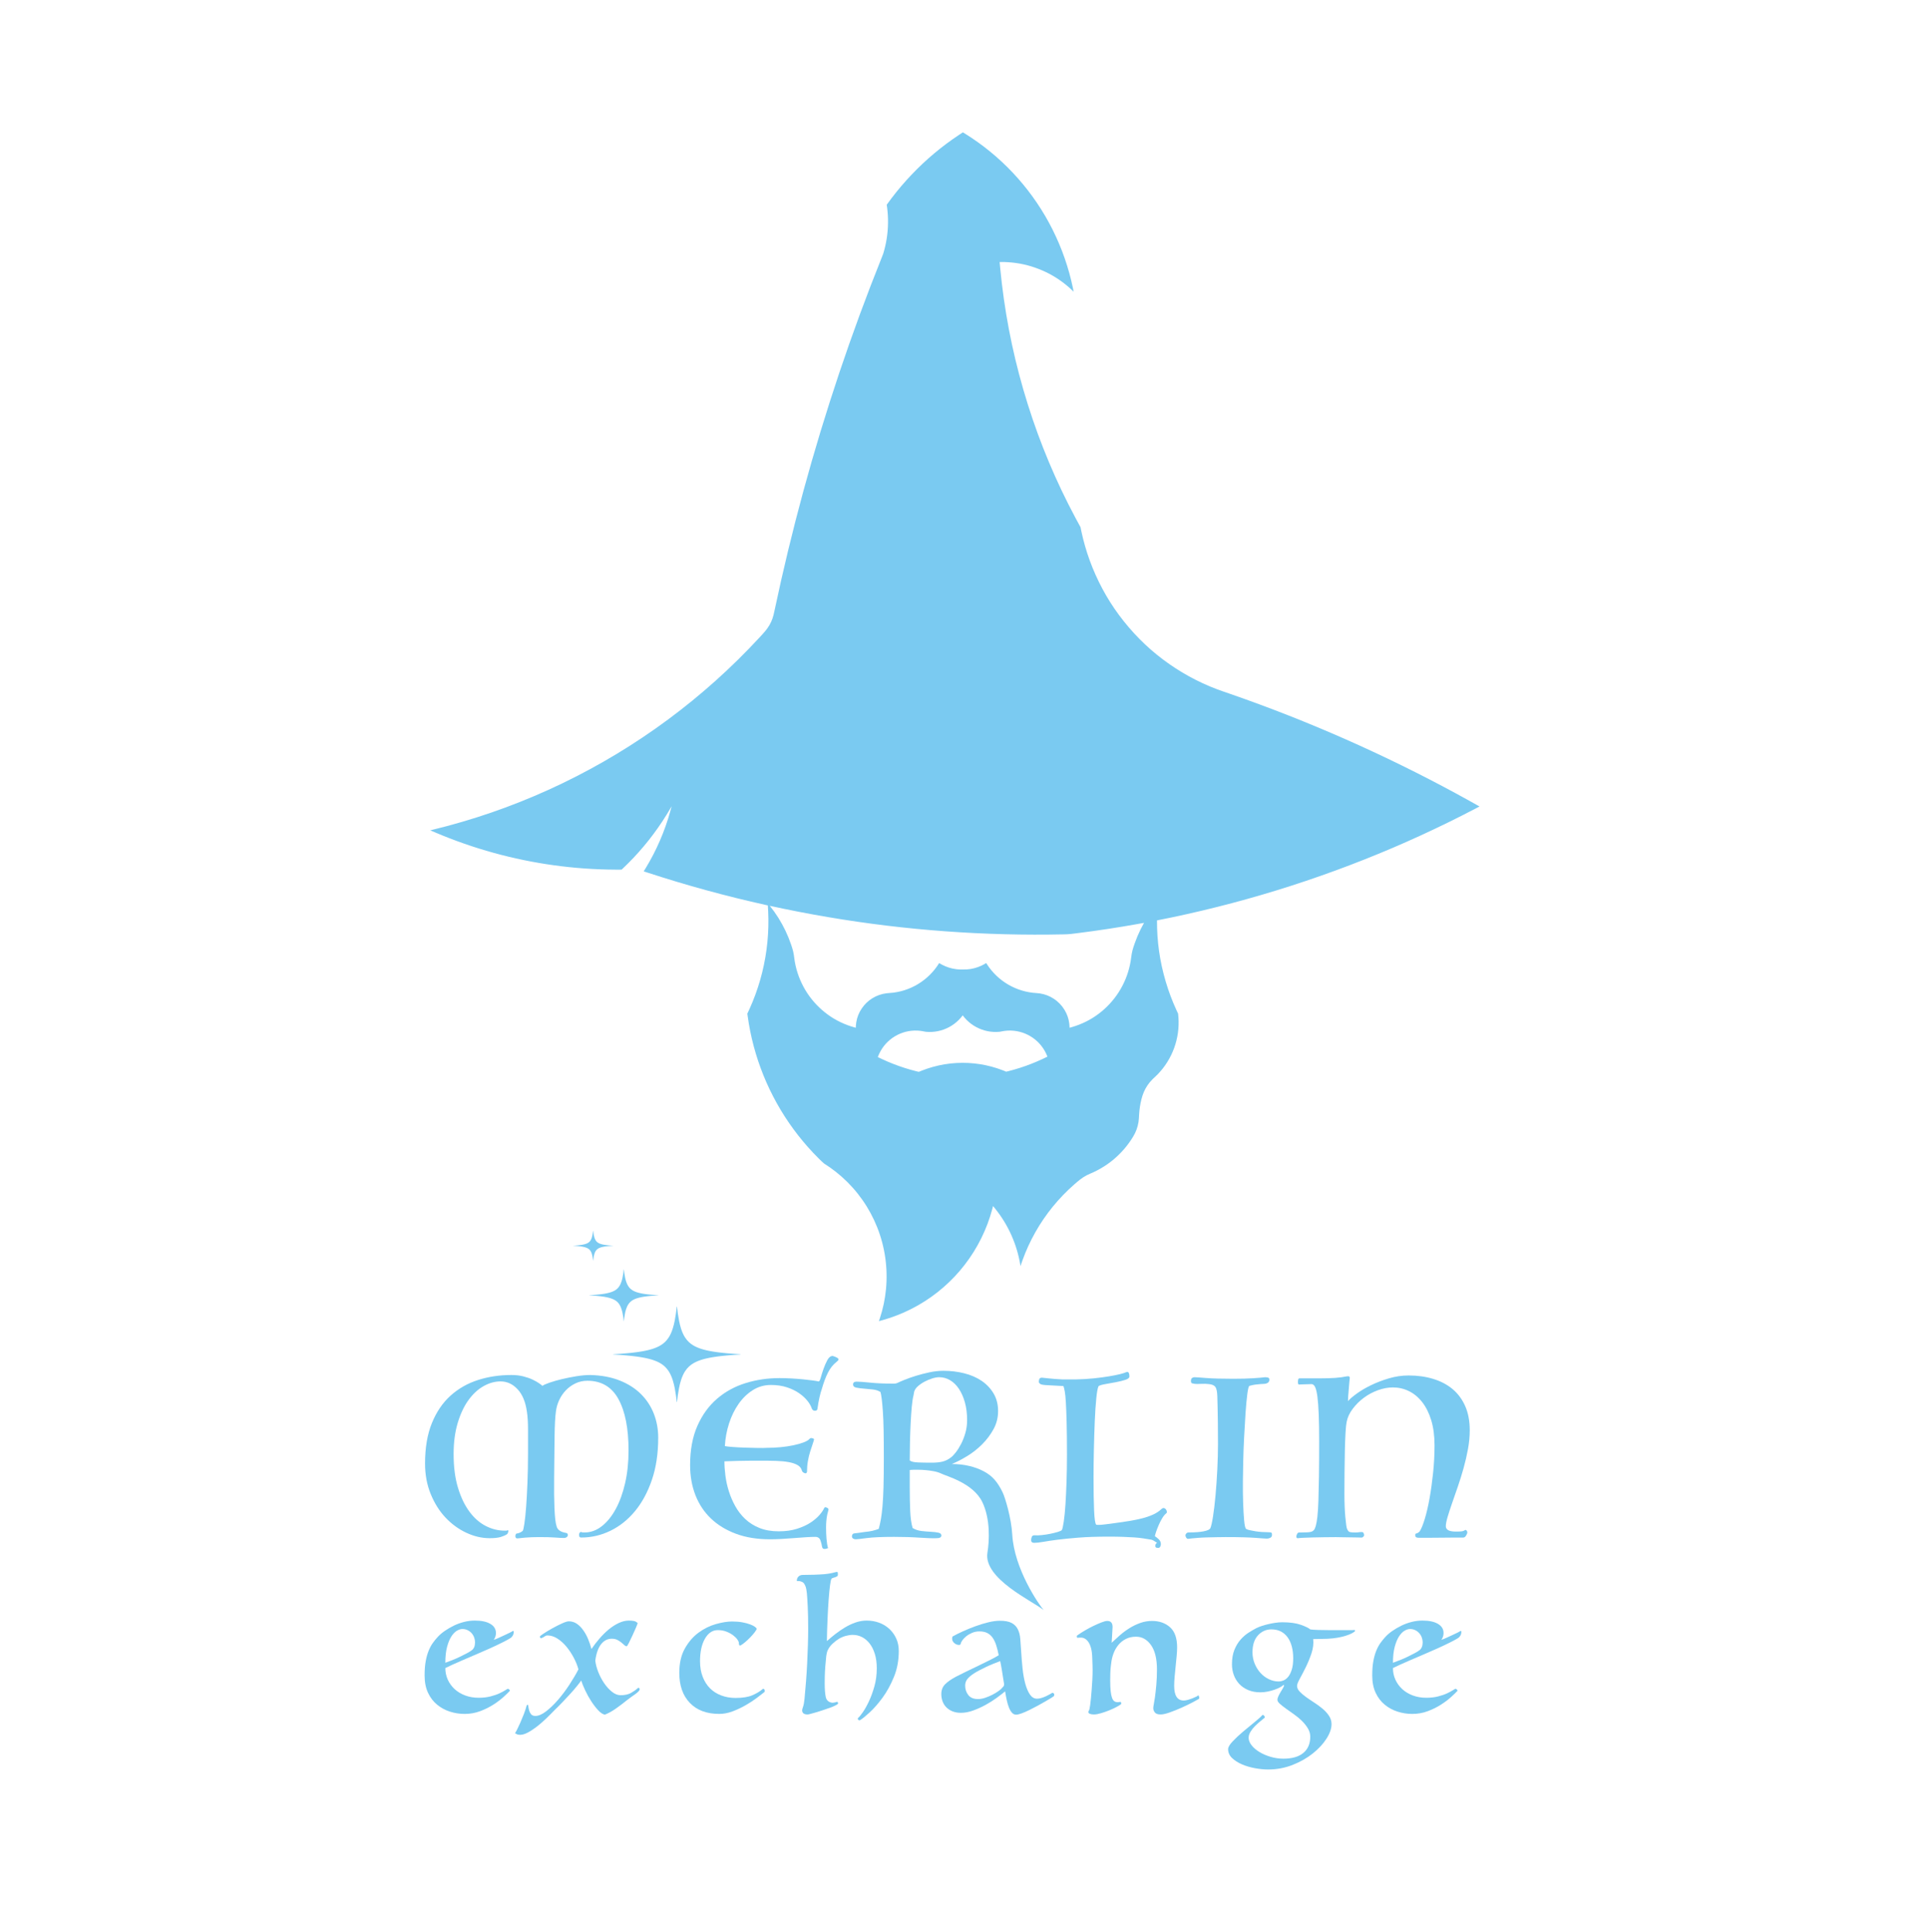 <?xml version="1.0" encoding="utf-8"?>
<!-- Generator: Adobe Illustrator 24.2.0, SVG Export Plug-In . SVG Version: 6.00 Build 0)  -->
<svg version="1.1" id="Layer_1" xmlns="http://www.w3.org/2000/svg" xmlns:xlink="http://www.w3.org/1999/xlink" x="0px" y="0px"
	 viewBox="0 0 3054.81 3061.42" style="enable-background:new 0 0 3054.81 3061.42;" xml:space="preserve">
<style type="text/css">
	.st0{fill:#7ACAF1;}
</style>
<g>
	<g>
		<path class="st0" d="M881.86,2418.07c1.4,5.61,6.31,9.12,14.73,10.52c2.1,0.24,3.16,1.4,3.16,3.51c0,1.17-0.59,2.22-1.75,3.16
			c-1.17,0.93-2.69,1.4-4.56,1.4c-3.51,0-8.19-0.24-14.03-0.7c-5.85-0.47-14.15-0.7-24.91-0.7c-8.66,0-16.26,0.29-22.8,0.88
			c-6.55,0.58-10.52,0.99-11.93,1.23c-1.17,0-1.99-0.35-2.46-1.05c-0.47-0.7-0.7-1.52-0.7-2.46c0-0.93,0.18-1.87,0.53-2.81
			c0.35-0.93,0.88-1.4,1.58-1.4c1.63-0.23,3.27-0.7,4.91-1.4c1.63-0.7,3.16-1.63,4.56-2.81c0.7-0.7,1.58-4.44,2.63-11.23
			c1.05-6.78,1.98-15.73,2.81-26.84c0.82-11.11,1.52-23.91,2.1-38.42c0.58-14.5,0.88-29.82,0.88-45.96c0-13.56,0-26.19,0-37.89
			c0-11.69-0.59-21.17-1.75-28.42c-2.11-15.44-7.02-27.3-14.74-35.61c-7.72-8.3-16.72-12.46-27.01-12.46
			c-9.12,0-18.13,2.52-27.01,7.54c-8.89,5.03-16.84,12.4-23.86,22.1c-7.02,9.71-12.69,21.75-17.02,36.14
			c-4.33,14.38-6.49,30.82-6.49,49.29c0,20.35,2.28,38.07,6.84,53.15c4.56,15.09,10.58,27.71,18.07,37.89
			c7.48,10.18,16.08,17.78,25.79,22.8c9.7,5.03,19.82,7.54,30.35,7.54c0.47,0,1.11,0,1.93,0c0.82,0,1.46-0.11,1.93-0.35
			c0.93-0.47,1.52-0.47,1.75,0c0.23,0.47,0.23,1.11,0,1.93c-0.24,0.82-0.53,1.64-0.88,2.46c-0.35,0.82-0.76,1.35-1.23,1.58
			c-2.34,1.64-5.61,3.1-9.82,4.39c-4.21,1.28-10.06,1.93-17.54,1.93c-12.4,0-24.73-2.86-37.01-8.59
			c-12.28-5.73-23.28-13.74-32.98-24.03c-9.71-10.29-17.54-22.75-23.51-37.37c-5.97-14.61-8.95-30.7-8.95-48.24
			c0-25.02,3.62-46.43,10.88-64.2c7.25-17.77,17.13-32.28,29.65-43.5c12.51-11.23,27.01-19.47,43.5-24.73
			c16.49-5.26,34.09-7.89,52.8-7.89c6.78,0,12.98,0.7,18.59,2.1c5.61,1.4,10.53,3.1,14.74,5.09c4.21,1.99,7.66,3.92,10.35,5.79
			c2.69,1.88,4.5,3.28,5.44,4.21c1.87-1.4,5.67-3.1,11.4-5.09c5.73-1.98,12.28-3.86,19.65-5.61c7.37-1.75,15.02-3.27,22.98-4.56
			c7.95-1.28,15.2-1.93,21.75-1.93c17.77,0.47,33.38,3.39,46.84,8.77c13.45,5.38,24.67,12.58,33.68,21.58
			c9,9.01,15.79,19.42,20.35,31.22c4.56,11.81,6.84,24.38,6.84,37.71c0,25.03-3.33,47.31-10,66.84
			c-6.67,19.53-15.61,36.08-26.84,49.64c-11.23,13.57-24.21,23.92-38.94,31.05c-14.73,7.14-30.17,10.7-46.31,10.7
			c-1.4,0-2.34-0.53-2.81-1.58c-0.47-1.05-0.65-2.16-0.53-3.33c0.11-1.17,0.53-2.16,1.23-2.98c0.7-0.82,1.4-1.11,2.11-0.88
			c1.17,0.47,2.1,0.7,2.81,0.7c0.7,0,1.63,0,2.81,0c9.59,0,18.59-3.27,27.01-9.82c8.42-6.55,15.79-15.61,22.1-27.19
			c6.32-11.58,11.28-25.26,14.91-41.05c3.62-15.79,5.44-33.03,5.44-51.75c0-34.85-5.32-61.98-15.96-81.4
			c-10.65-19.41-27.07-29.12-49.29-29.12c-6.79,0-13.1,1.4-18.95,4.21c-5.85,2.81-10.94,6.49-15.26,11.05
			c-4.33,4.56-7.84,9.77-10.53,15.61c-2.69,5.85-4.39,11.81-5.09,17.89c-1.17,8.19-1.88,21.29-2.11,39.29
			c-0.24,18.01-0.47,39.77-0.7,65.26c-0.24,18.71-0.06,35.03,0.53,48.94C879.11,2403.75,880.22,2413.16,881.86,2418.07z"/>
		<path class="st0" d="M1302.52,2450.7c-0.47-3.28-1.35-6.73-2.63-10.35c-1.29-3.63-4.03-5.44-8.24-5.44
			c-3.51,0-8.24,0.17-14.21,0.52c-5.96,0.35-12.34,0.82-19.12,1.4c-6.79,0.58-13.57,1.05-20.35,1.4
			c-6.79,0.35-12.75,0.53-17.89,0.53c-20.35,0-38.36-2.93-54.03-8.77c-15.67-5.84-28.89-13.91-39.64-24.21
			c-10.76-10.29-18.95-22.63-24.56-37.01c-5.61-14.38-8.42-30.23-8.42-47.54c0-24.09,3.86-44.85,11.58-62.27
			c7.72-17.42,18.12-31.75,31.22-42.98c13.1-11.23,28.18-19.47,45.26-24.73c17.07-5.26,34.96-7.89,53.68-7.89
			c5.61,0,11.69,0.18,18.24,0.53c6.55,0.35,12.75,0.82,18.59,1.4c5.84,0.59,10.99,1.17,15.44,1.75c4.44,0.59,7.6,1.11,9.47,1.58
			c1.17,0.24,2.34-1.75,3.51-5.96c1.17-4.21,2.63-8.83,4.39-13.86c1.75-5.03,3.8-9.7,6.14-14.03c2.34-4.33,5.14-6.49,8.42-6.49
			c3.97,1.17,6.78,2.46,8.42,3.86c1.63,1.4,0.82,3.28-2.46,5.61c-5.38,4.21-9.88,9.88-13.51,17.02c-3.63,7.14-6.84,15.73-9.65,25.79
			c-1.17,3.04-2.4,7.37-3.68,12.98c-1.29,5.61-2.4,11.93-3.33,18.95c-0.47,1.87-1.93,2.75-4.39,2.63c-2.46-0.11-4.16-1.81-5.09-5.09
			c-1.17-3.27-3.39-6.96-6.67-11.05c-3.28-4.09-7.6-8.01-12.98-11.75c-5.38-3.74-11.81-6.84-19.3-9.3
			c-7.49-2.46-15.91-3.68-25.26-3.68c-10.52,0-20.12,2.75-28.77,8.24c-8.66,5.5-16.14,12.75-22.45,21.75
			c-6.31,9.01-11.35,19.3-15.09,30.87c-3.74,11.58-5.96,23.57-6.67,35.96c1.87,0.47,5.79,0.94,11.75,1.4
			c5.96,0.47,12.46,0.82,19.47,1.05c7.02,0.24,13.8,0.41,20.35,0.53c6.55,0.12,11.46,0.06,14.74-0.18c7.48,0,14.85-0.35,22.1-1.05
			c7.25-0.7,13.91-1.69,20-2.98c6.08-1.28,11.34-2.75,15.79-4.39c4.44-1.63,7.6-3.39,9.47-5.26c0.93-1.4,2.28-1.98,4.03-1.75
			c1.75,0.24,2.98,0.82,3.68,1.75c-0.47,2.11-1.29,4.86-2.46,8.25c-1.17,3.39-2.46,7.31-3.86,11.75c-1.4,4.45-2.58,9.36-3.51,14.73
			c-0.94,5.38-1.4,11-1.4,16.84c-0.47,2.34-1.81,3.04-4.03,2.1c-2.23-0.93-3.57-2.22-4.03-3.86c-0.94-3.74-3.22-6.67-6.84-8.77
			c-3.63-2.11-8.31-3.68-14.03-4.74c-5.73-1.05-12.22-1.69-19.47-1.93c-7.25-0.23-15.09-0.35-23.51-0.35
			c-15.91,0-28.71,0.12-38.42,0.35c-9.71,0.23-16.55,0.47-20.52,0.7c0,7.02,0.53,14.62,1.58,22.8c1.05,8.19,2.86,16.37,5.44,24.56
			c2.57,8.19,5.97,16.08,10.18,23.68c4.21,7.6,9.47,14.38,15.79,20.35c6.31,5.96,13.86,10.7,22.63,14.21
			c8.77,3.51,18.88,5.26,30.35,5.26c10.99,0,20.7-1.34,29.12-4.03c8.42-2.69,15.55-5.96,21.4-9.82c5.84-3.86,10.58-7.89,14.21-12.1
			c3.62-4.21,6.14-7.95,7.54-11.23c0.7-0.7,1.17-1.05,1.4-1.05c0.93,0,2.04,0.35,3.33,1.05c1.28,0.7,1.93,1.64,1.93,2.8
			c-0.7,2.58-1.4,5.38-2.1,8.42c-1.17,5.85-1.76,12.52-1.76,20c0,6.09,0.23,12.05,0.7,17.89c0.47,5.84,1.28,10.76,2.46,14.74
			c-2.34,0.93-4.39,1.34-6.14,1.23C1304.1,2453.91,1302.99,2452.81,1302.52,2450.7z"/>
		<path class="st0" d="M1556.36,2379.63c-14.72-30.35-57.61-41.08-65.09-45.06c-3.51-1.63-7.49-2.86-11.93-3.68
			c-4.45-0.82-8.72-1.4-12.81-1.76c-4.1-0.35-7.89-0.53-11.4-0.53c-3.51,0-6.2,0-8.07,0c-1.4,0-2.58,0.06-3.51,0.18
			c-0.94,0.12-1.64,0.18-2.11,0.18v29.47c0,11.93,0.23,23.57,0.7,34.91c0.47,11.35,1.75,20.52,3.86,27.54
			c4.21,2.57,8.95,4.15,14.21,4.74c5.26,0.59,10.23,1,14.91,1.23c4.68,0.24,8.6,0.7,11.75,1.4c3.16,0.7,4.74,2.23,4.74,4.56
			c0,1.17-0.59,2.17-1.76,2.98c-1.17,0.82-3.04,1.23-5.61,1.23c-6.79,0.23-16.02-0.06-27.72-0.88c-11.7-0.82-25.03-1.23-40-1.23
			c-19.18,0-33.63,0.64-43.33,1.93c-9.71,1.28-15.5,1.93-17.37,1.93c-1.64,0-3.04-0.41-4.21-1.23c-1.17-0.82-1.76-1.93-1.76-3.33
			c0-3.04,1.4-4.67,4.21-4.91c2.81-0.23,8.07-0.93,15.79-2.11c5.14-0.47,9.35-1.11,12.63-1.93c3.27-0.82,6.55-1.81,9.82-2.98
			c1.4-5.14,2.57-10.4,3.51-15.79c0.93-5.38,1.75-12.1,2.46-20.17c0.7-8.07,1.23-18.12,1.58-30.17c0.35-12.04,0.53-27.54,0.53-46.49
			c0-17.31-0.12-31.98-0.35-44.03c-0.23-12.04-0.65-22.1-1.23-30.17c-0.59-8.07-1.17-14.44-1.76-19.12
			c-0.59-4.68-1.23-8.3-1.93-10.88c-3.04-2.1-7.02-3.45-11.93-4.03c-4.91-0.58-9.71-1.05-14.38-1.4c-4.68-0.35-8.72-0.88-12.1-1.58
			c-3.39-0.7-5.09-2.34-5.09-4.91c0-3.04,1.87-4.56,5.61-4.56c4.21,0,11.4,0.53,21.58,1.58c10.17,1.05,22.63,1.58,37.36,1.58
			c2.34,0,4.21-0.35,5.61-1.05c2.34-1.17,6.08-2.81,11.23-4.91c5.14-2.1,11.11-4.21,17.89-6.32c6.78-2.1,13.97-3.97,21.58-5.61
			c7.6-1.63,15.03-2.46,22.28-2.46c11.69,0,22.8,1.35,33.33,4.03c10.53,2.69,19.7,6.73,27.54,12.1c7.83,5.38,14.09,12.05,18.77,20
			c4.68,7.95,7.02,17.19,7.02,27.72c0,10.29-2.4,19.82-7.19,28.59c-4.8,8.77-10.82,16.79-18.07,24.03
			c-7.25,7.25-15.21,13.51-23.86,18.77c-8.66,5.26-16.72,9.42-24.21,12.46c9.59,0,18.65,1,27.19,2.98
			c8.54,1.99,16.25,4.8,23.16,8.42c6.9,3.63,12.63,8.01,17.19,13.16c4.56,5.15,9.06,12.04,13.08,20.56s13.64,40.12,15.18,66.78
			c3.15,54.64,42.16,110.68,49.74,119.54c-16.69-13.91-95.85-49.66-89.07-91.04C1567.57,2441.61,1569.42,2406.55,1556.36,2379.63z
			 M1447.41,2210.73c-1.17,4.45-2.11,10.65-2.81,18.59c-0.7,7.95-1.29,16.67-1.76,26.14c-0.47,9.47-0.82,19.3-1.05,29.47
			c-0.24,10.17-0.35,19.82-0.35,28.94c2.34,1.88,6.84,2.93,13.51,3.16c6.67,0.24,13.86,0.35,21.58,0.35
			c6.78,0,12.46-0.58,17.02-1.75c4.56-1.17,8.83-3.27,12.81-6.32c2.34-1.63,4.97-4.32,7.89-8.07c2.92-3.74,5.73-8.18,8.42-13.33
			c2.69-5.14,4.97-10.93,6.84-17.37c1.87-6.43,2.81-13.27,2.81-20.52c0-10.53-1.17-19.94-3.51-28.24c-2.34-8.3-5.5-15.44-9.47-21.4
			c-3.98-5.96-8.66-10.53-14.03-13.68c-5.38-3.16-11.11-4.74-17.19-4.74c-3.28,0-6.96,0.65-11.05,1.93
			c-4.09,1.29-8.13,2.98-12.1,5.09c-3.98,2.1-7.49,4.51-10.52,7.19c-3.04,2.69-5.03,5.56-5.97,8.6L1447.41,2210.73z"/>
		<path class="st0" d="M1659.68,2194.59c-6.09-0.23-9.88-0.88-11.4-1.93c-1.52-1.05-2.28-2.16-2.28-3.33c0-1.63,0.23-3.1,0.7-4.39
			c0.47-1.28,1.75-2.04,3.86-2.28c2.57,0.24,6.49,0.65,11.75,1.23c5.26,0.59,12.33,1.11,21.23,1.58h21.05
			c10.29-0.23,19.88-0.82,28.77-1.75c8.89-0.93,16.84-1.98,23.86-3.16c7.02-1.17,12.86-2.34,17.54-3.51
			c4.68-1.17,7.95-2.22,9.82-3.16h0.35c0.23,0,0.41-0.06,0.53-0.18c0.12-0.12,0.29-0.18,0.53-0.18c2.34,0,3.51,2.46,3.51,7.37
			c0,2.1-2.17,3.86-6.49,5.26c-4.33,1.4-9.3,2.63-14.91,3.68c-5.61,1.05-11.11,2.05-16.49,2.98c-5.38,0.94-9.01,1.99-10.88,3.16
			c-1.4,2.34-2.63,8.72-3.68,19.12c-1.05,10.41-1.88,22.69-2.46,36.84c-0.59,14.15-1.05,29.18-1.4,45.08
			c-0.35,15.91-0.53,30.52-0.53,43.86c0,21.52,0.29,38.94,0.88,52.27c0.58,13.33,1.69,20.82,3.33,22.45
			c0.7,0.24,1.98,0.35,3.86,0.35c2.1,0,4.62-0.18,7.54-0.53c2.92-0.35,5.9-0.7,8.95-1.05c3.04-0.35,6.02-0.76,8.95-1.23
			c2.92-0.47,5.44-0.82,7.54-1.05c5.38-0.7,11.17-1.58,17.37-2.63c6.19-1.05,12.33-2.33,18.42-3.86c6.08-1.52,11.75-3.45,17.02-5.79
			c5.26-2.34,9.76-5.26,13.51-8.77c0.23-0.47,0.41-0.64,0.53-0.52c0.11,0.12,0.29,0.06,0.53-0.18c0.93-0.93,1.98-1.28,3.16-1.05
			c1.17,0.24,2.16,0.88,2.98,1.93c0.82,1.05,1.34,2.22,1.58,3.51c0.23,1.29-0.12,2.28-1.05,2.98c-2.11,1.64-4.15,4.09-6.14,7.37
			c-1.99,3.28-3.81,6.79-5.44,10.53c-1.64,3.74-3.04,7.31-4.21,10.7c-1.17,3.39-1.88,5.91-2.11,7.54c1.87,1.17,3.91,2.81,6.14,4.91
			c2.22,2.11,3.33,4.68,3.33,7.72c0,0.93-0.3,2.16-0.88,3.68c-0.59,1.52-1.81,2.28-3.68,2.28c-0.47,0-1.29-0.12-2.46-0.35
			c-1.17-0.24-1.75-1.29-1.75-3.16c0-2.11,0.93-3.63,2.81-4.56c-0.94-0.47-2.23-1.29-3.86-2.46c-1.64-1.17-3.28-1.99-4.91-2.46
			c-4.21-0.7-8.54-1.4-12.98-2.11c-4.45-0.7-9.3-1.23-14.56-1.58c-5.26-0.35-11.17-0.64-17.72-0.88c-6.55-0.23-13.92-0.35-22.1-0.35
			c-18.95,0-35.03,0.52-48.24,1.58c-13.22,1.05-24.38,2.16-33.51,3.33c-9.12,1.17-16.61,2.28-22.45,3.33
			c-5.85,1.05-10.65,1.58-14.38,1.58c-3.27,0-4.91-1.4-4.91-4.21c0-1.64,0.35-3.39,1.05-5.26c0.7-1.87,2.34-2.69,4.91-2.46
			c2.81,0.24,6.49,0.12,11.05-0.35c4.56-0.47,9.12-1.17,13.68-2.11c4.56-0.93,8.54-1.93,11.93-2.98c3.39-1.05,5.44-2.04,6.14-2.98
			c0.93-1.87,1.93-6.31,2.98-13.33c1.05-7.02,1.93-15.84,2.63-26.49c0.7-10.64,1.28-22.74,1.75-36.31
			c0.47-13.56,0.7-27.95,0.7-43.15c0-20.58-0.18-37.54-0.53-50.87c-0.35-13.33-0.76-23.97-1.23-31.93
			c-0.47-7.95-1.05-13.8-1.75-17.54c-0.7-3.74-1.4-6.55-2.1-8.42L1659.68,2194.59z"/>
		<path class="st0" d="M1941.05,2435.26c-4.21,0-8.89,0.06-14.03,0.17c-5.15,0.11-10.17,0.23-15.09,0.35
			c-4.91,0.12-9.53,0.35-13.86,0.7c-4.33,0.35-7.66,0.64-10,0.88l-5.61,0.7c-1.17,0-2.17-0.65-2.98-1.93
			c-0.82-1.28-1.23-2.51-1.23-3.68c0-0.93,0.47-1.93,1.4-2.98c0.93-1.05,2.22-1.58,3.86-1.58c9.82,0,17.66-0.58,23.51-1.75
			c5.84-1.17,9.35-2.69,10.52-4.56c1.4-2.81,2.86-9.06,4.39-18.77c1.52-9.7,2.86-21.05,4.03-34.03c1.17-12.98,2.11-26.6,2.81-40.87
			c0.7-14.26,1.05-27.48,1.05-39.65c0-13.33-0.06-24.5-0.18-33.5c-0.12-9-0.24-16.43-0.35-22.28c-0.12-5.84-0.24-10.35-0.35-13.51
			c-0.12-3.16-0.18-5.44-0.18-6.84c-0.24-7.48-1.29-12.45-3.16-14.91c-1.88-2.46-5.26-3.91-10.17-4.39
			c-3.51-0.47-7.6-0.58-12.28-0.35c-4.68,0.24-8.07,0.24-10.17,0c-1.64-0.23-3.04-0.53-4.21-0.88c-1.17-0.35-1.75-1.58-1.75-3.68
			c0-2.34,0.58-3.91,1.75-4.74c1.17-0.82,2.46-1.23,3.86-1.23c1.87,0,7.89,0.41,18.07,1.23c10.17,0.82,24.73,1.23,43.68,1.23
			c12.39,0,22.98-0.29,31.75-0.88c8.77-0.58,14.79-1.11,18.07-1.58c1.63,0,3.21,0.18,4.74,0.53c1.52,0.35,2.28,1.46,2.28,3.33
			c0,3.98-2.69,6.2-8.07,6.67c-1.87,0-3.98,0.12-6.31,0.35c-2.34,0.24-4.62,0.47-6.84,0.7c-2.23,0.24-4.27,0.59-6.14,1.05
			c-1.88,0.47-3.28,0.82-4.21,1.05c-1.17,0.47-2.28,4.74-3.33,12.81c-1.05,8.07-1.99,18.07-2.81,30
			c-0.82,11.93-1.58,24.79-2.28,38.59c-0.7,13.8-1.17,26.55-1.4,38.24c-0.24,8.89-0.41,19.24-0.53,31.05
			c-0.12,11.81,0,23.16,0.35,34.03c0.35,10.88,0.88,20.29,1.58,28.24c0.7,7.96,1.75,12.52,3.16,13.68c0.93,0.7,2.69,1.35,5.26,1.93
			c2.57,0.59,5.61,1.17,9.12,1.75c3.51,0.59,7.07,1,10.7,1.23c3.62,0.24,6.96,0.35,10,0.35c2.57,0,4.21,0.24,4.91,0.7
			c0.7,0.47,1.05,1.64,1.05,3.51c0,2.1-0.88,3.62-2.63,4.56c-1.75,0.93-3.57,1.4-5.44,1.4c-1.4,0-3.51-0.12-6.31-0.35
			c-2.81-0.23-6.67-0.52-11.58-0.88c-4.91-0.35-11.11-0.65-18.59-0.88c-7.49-0.24-16.73-0.35-27.72-0.35H1941.05z"/>
		<path class="st0" d="M2062.78,2427.9c2.57,0,5.26-0.06,8.07-0.17c2.81-0.12,5.03-0.41,6.67-0.88c1.63-0.47,3.04-1.34,4.21-2.63
			c1.17-1.28,2.22-3.62,3.16-7.02c0.93-3.39,1.75-8.18,2.46-14.38c0.7-6.2,1.23-14.44,1.58-24.73c0.35-10.29,0.64-23.04,0.88-38.24
			c0.23-15.2,0.35-33.56,0.35-55.08c0-17.54-0.24-32.16-0.7-43.86c-0.47-11.69-1.17-21.1-2.1-28.24
			c-0.94-7.13-2.17-12.22-3.68-15.26c-1.52-3.04-3.45-4.56-5.79-4.56c-1.17,0-2.75,0.06-4.74,0.17c-1.99,0.12-4.03,0.18-6.14,0.18
			c-2.1,0-4.03,0.06-5.79,0.18c-1.75,0.12-2.87,0.18-3.33,0.18c-0.47,0-0.82-0.47-1.05-1.4c-0.24-0.93-0.35-1.87-0.35-2.81
			c0-0.93,0.11-2.1,0.35-3.51c0.23-1.4,1.05-2.1,2.46-2.1h31.22c10.05,0,18.36-0.23,24.91-0.7c6.55-0.47,12.75-1.28,18.59-2.46
			c3.51-0.7,5.03,0.47,4.56,3.51c-0.24,1.4-0.47,3.74-0.7,7.02c-0.24,3.28-0.53,6.79-0.88,10.53c-0.35,3.74-0.65,7.31-0.88,10.7
			c-0.24,3.39-0.35,5.91-0.35,7.54c2.81-3.27,7.42-7.25,13.86-11.93c6.43-4.68,13.97-9.12,22.63-13.33
			c8.65-4.21,18.12-7.83,28.42-10.88c10.29-3.04,20.7-4.56,31.23-4.56c14.03,0,27.01,1.81,38.94,5.44
			c11.93,3.63,22.16,9.01,30.7,16.14c8.53,7.14,15.2,16.14,20,27.01c4.79,10.88,7.19,23.68,7.19,38.42c0,9.59-0.94,19.47-2.81,29.65
			c-1.88,10.18-4.21,20.3-7.02,30.35c-2.81,10.06-5.85,19.82-9.12,29.29c-3.28,9.47-6.32,18.24-9.12,26.31
			c-2.81,8.07-5.15,15.26-7.02,21.58c-1.87,6.31-2.81,11.22-2.81,14.73c0,2.58,1.23,4.62,3.68,6.14c2.46,1.53,6.72,2.28,12.81,2.28
			c3.27,0,6.02-0.12,8.24-0.35c2.22-0.23,4.15-0.93,5.79-2.11c0.93-0.47,1.87,0,2.81,1.4c0.47,0.7,0.7,1.53,0.7,2.46
			c0,1.17-0.65,2.81-1.93,4.91c-1.29,2.11-2.75,3.16-4.39,3.16c-1.88,0-5.96,0-12.28,0c-6.31,0-13.16,0.06-20.52,0.18
			c-7.37,0.11-14.62,0.17-21.75,0.17c-7.14,0-12.58,0-16.31,0c-3.51,0-5.26-1.17-5.26-3.51c0-1.4,0.12-2.28,0.35-2.63
			c0.23-0.35,0.64-0.58,1.23-0.7c0.58-0.11,1.28-0.35,2.11-0.7c0.82-0.35,1.93-1.23,3.33-2.63c2.57-3.98,5.26-10.58,8.07-19.82
			c2.81-9.24,5.32-20.05,7.54-32.45c2.22-12.39,4.09-25.84,5.61-40.35c1.52-14.5,2.28-29,2.28-43.5c0-15.2-1.75-28.53-5.26-40
			c-3.51-11.46-8.3-21.05-14.38-28.77c-6.09-7.72-13.1-13.51-21.05-17.37c-7.95-3.86-16.37-5.79-25.26-5.79
			c-7.72,0-15.61,1.46-23.68,4.39c-8.07,2.93-15.5,6.9-22.28,11.93c-6.79,5.03-12.69,10.88-17.72,17.54
			c-5.03,6.67-8.24,13.63-9.65,20.88c-0.7,3.28-1.29,9.01-1.75,17.19c-0.47,8.19-0.82,17.66-1.05,28.42
			c-0.24,10.76-0.41,22.1-0.53,34.03c-0.12,11.93-0.18,23.28-0.18,34.03c0,6.79,0.11,13.28,0.35,19.47
			c0.23,6.2,0.58,11.81,1.05,16.84c0.47,5.03,0.93,9.3,1.4,12.81c0.47,3.51,0.93,5.73,1.4,6.67c0.93,2.11,1.98,3.57,3.16,4.39
			c1.17,0.82,4.44,1.23,9.82,1.23c2.33,0,4.15-0.11,5.44-0.35c1.28-0.23,2.86-0.35,4.74-0.35c1.63,0,2.69,0.65,3.16,1.93
			c0.47,1.29,0.7,2.4,0.7,3.33c0,0.47-0.41,1.17-1.23,2.11c-0.82,0.93-1.81,1.4-2.98,1.4c-1.4,0-3.81-0.06-7.19-0.18
			c-3.39-0.12-7.19-0.17-11.4-0.17c-4.21,0-8.37-0.06-12.46-0.18c-4.1-0.12-7.31-0.17-9.65-0.17c-6.09,0-12.34,0.06-18.77,0.17
			c-6.44,0.11-12.46,0.23-18.07,0.35c-5.61,0.12-10.59,0.29-14.91,0.53c-4.33,0.23-7.19,0.47-8.6,0.7c-1.4,0-2.11-0.94-2.11-2.81
			c0-1.17,0.41-2.51,1.23-4.03c0.82-1.52,1.81-2.28,2.98-2.28H2062.78z"/>
	</g>
	<g>
		<path class="st0" d="M807.87,2678.8c-2.13,2.32-5.43,5.52-9.88,9.59c-4.46,4.07-9.83,8.14-16.12,12.2
			c-6.3,4.07-13.32,7.55-21.06,10.46c-7.75,2.91-15.98,4.36-24.7,4.36c-7.94,0-15.69-1.21-23.24-3.63
			c-7.55-2.42-14.34-6.1-20.34-11.04c-6.01-4.94-10.8-11.23-14.38-18.88c-3.59-7.65-5.38-16.8-5.38-27.46
			c0-8.72,0.58-16.22,1.74-22.52c1.16-6.29,2.71-11.81,4.65-16.56c1.93-4.74,4.11-8.81,6.54-12.2c2.42-3.39,4.89-6.44,7.41-9.15
			c3.1-3.49,6.87-6.78,11.33-9.88c4.45-3.1,9.25-5.91,14.38-8.43c5.13-2.51,10.55-4.5,16.27-5.96c5.71-1.45,11.48-2.18,17.29-2.18
			c10.46,0,18.64,1.74,24.55,5.23c5.91,3.49,8.86,8.33,8.86,14.53c0,3.88-1.16,7.46-3.49,10.75c1.93-0.58,4.4-1.55,7.41-2.91
			c3-1.35,6.05-2.76,9.15-4.21c3.1-1.45,5.86-2.76,8.28-3.92c2.42-1.16,4.02-2.03,4.79-2.61c0.39-0.39,0.82-0.53,1.31-0.44
			c0.48,0.1,0.73,0.44,0.73,1.02c0,2.52-0.49,4.6-1.45,6.25c-0.97,1.65-2.13,2.96-3.49,3.92c-3.1,1.94-7.55,4.36-13.36,7.26
			s-12.25,5.96-19.32,9.15c-7.07,3.2-14.38,6.39-21.94,9.59c-7.55,3.2-14.67,6.25-21.35,9.15s-12.49,5.47-17.43,7.7
			c-4.94,2.23-8.28,3.83-10.02,4.79c0,6.59,1.31,12.74,3.92,18.45c2.61,5.72,6.25,10.71,10.9,14.96c4.65,4.26,10.21,7.6,16.71,10.02
			c6.49,2.42,13.61,3.63,21.35,3.63c6.97,0,13.26-0.73,18.88-2.18c5.62-1.45,10.36-3.1,14.24-4.94c3.87-1.84,6.92-3.49,9.15-4.94
			c2.22-1.45,3.44-2.18,3.63-2.18c0.77,0,1.55,0.34,2.32,1.02C807.48,2677.3,807.87,2678.02,807.87,2678.8z M705.6,2634.34
			c3.29-1.16,7.02-2.56,11.19-4.21c4.16-1.64,8.23-3.44,12.2-5.38c3.97-1.93,7.6-3.78,10.9-5.52c3.29-1.74,5.81-3.29,7.55-4.65
			c3.49-2.51,5.23-6.78,5.23-12.78c0-2.32-0.44-4.74-1.31-7.26c-0.87-2.51-2.18-4.79-3.92-6.83s-3.88-3.68-6.39-4.94
			c-2.52-1.26-5.33-1.89-8.43-1.89c-2.71,0-5.62,0.92-8.72,2.76c-3.1,1.84-6.01,4.84-8.72,9.01c-2.71,4.17-4.99,9.69-6.83,16.56
			C706.52,2616.09,705.6,2624.47,705.6,2634.34z"/>
		<path class="st0" d="M958.36,2716.57c-3.3-0.58-6.83-2.91-10.6-6.97c-3.78-4.07-7.46-8.86-11.04-14.38
			c-3.59-5.52-6.78-11.28-9.59-17.29c-2.81-6-4.89-11.14-6.25-15.4c-1.16,1.74-3.34,4.6-6.54,8.57c-3.2,3.97-6.83,8.18-10.9,12.64
			c-4.07,4.46-8.28,8.96-12.64,13.51c-4.36,4.55-8.09,8.28-11.19,11.19c-4.65,4.84-9.49,9.68-14.53,14.53
			c-5.04,4.84-10.02,9.15-14.96,12.93c-4.94,3.78-9.63,6.83-14.09,9.15c-4.45,2.32-8.43,3.49-11.91,3.49
			c-2.32,0-4.11-0.34-5.38-1.02c-1.26-0.68-2.18-1.21-2.76-1.6c0.78-0.97,1.94-3,3.49-6.1c1.55-3.1,3.25-6.73,5.08-10.89
			c1.84-4.17,3.68-8.62,5.52-13.37c1.84-4.74,3.34-9.34,4.5-13.8c0.58-0.58,1.07-0.87,1.45-0.87c0.58,0,0.97,0.92,1.16,2.76
			c0.2,1.84,0.58,3.88,1.16,6.1c0.58,2.23,1.6,4.26,3.05,6.1c1.45,1.84,3.73,2.76,6.83,2.76c5.04,0,10.7-2.42,17-7.26
			c6.29-4.84,12.59-10.89,18.88-18.16c6.29-7.26,12.3-15.25,18.01-23.97c5.71-8.72,10.5-16.85,14.38-24.41
			c-1.55-5.81-3.97-11.86-7.26-18.16c-3.3-6.29-7.12-12.1-11.48-17.43c-4.36-5.33-9.15-9.68-14.38-13.07
			c-5.23-3.39-10.56-5.08-15.98-5.08c-1.55,0-3.1,0.58-4.65,1.74c-1.55,1.16-3.3,2.03-5.23,2.62c-1.35,0-2.03-0.87-2.03-2.62
			c0-0.58,1.98-2.18,5.96-4.79c3.97-2.61,8.57-5.37,13.8-8.28c5.23-2.91,10.31-5.47,15.25-7.7c4.94-2.22,8.47-3.34,10.6-3.34
			c4.84,0,9.15,1.31,12.93,3.92c3.78,2.61,7.16,6.06,10.17,10.31c3,4.26,5.57,8.96,7.7,14.09c2.13,5.13,3.87,10.31,5.23,15.54
			c3.68-5.42,7.84-10.85,12.49-16.27c4.65-5.42,9.54-10.26,14.67-14.53c5.13-4.26,10.46-7.7,15.98-10.31
			c5.52-2.62,10.9-3.92,16.12-3.92c3.29,0,6.05,0.25,8.28,0.73c2.22,0.49,4.11,1.6,5.67,3.34c-0.2,0.97-1.12,3.39-2.76,7.26
			c-1.65,3.88-3.49,7.99-5.52,12.35s-3.92,8.28-5.67,11.77s-2.91,5.23-3.49,5.23c-1.16,0-2.42-0.63-3.78-1.89
			c-1.36-1.26-2.91-2.61-4.65-4.07c-1.74-1.45-3.83-2.8-6.25-4.07c-2.42-1.26-5.38-1.89-8.86-1.89c-6.78,0-12.45,2.91-17,8.72
			c-4.55,5.81-7.6,14.43-9.15,25.86c0.58,5.62,2.13,11.62,4.65,18.01c2.51,6.39,5.62,12.3,9.3,17.72
			c3.68,5.42,7.79,9.98,12.35,13.66c4.55,3.68,9.15,5.52,13.8,5.52c6.78,0,12.3-1.21,16.56-3.63c4.26-2.42,7.84-4.98,10.75-7.7
			c0.19-0.19,0.58-0.29,1.16-0.29c1.16,0,1.74,0.78,1.74,2.33c0,0.97-0.68,2.13-2.03,3.49c-1.36,1.36-3.05,2.76-5.08,4.21
			c-2.03,1.45-4.17,2.96-6.39,4.5c-2.23,1.55-4.31,3.1-6.25,4.65c-5.42,4.46-11.29,8.91-17.58,13.36
			C969.93,2711.14,963.98,2714.43,958.36,2716.57z"/>
		<path class="st0" d="M1198.92,2580.89c-0.39,1.16-1.5,2.96-3.34,5.37c-1.84,2.42-4.02,4.94-6.54,7.55
			c-2.52,2.61-5.18,5.13-7.99,7.55c-2.81,2.42-5.28,4.21-7.41,5.38c-1.36,0.58-2.18,0.39-2.47-0.58c-0.29-0.97-0.44-1.93-0.44-2.91
			c0-1.55-0.83-3.49-2.47-5.81c-1.65-2.32-3.97-4.6-6.97-6.83c-3-2.22-6.54-4.11-10.6-5.67c-4.07-1.55-8.53-2.32-13.36-2.32
			c-8.33,0-15.11,4.5-20.34,13.51c-5.23,9.01-7.84,20.97-7.84,35.88c0,9.11,1.4,17.29,4.21,24.55c2.81,7.26,6.68,13.37,11.62,18.3
			c4.94,4.94,10.9,8.72,17.87,11.33s14.53,3.92,22.66,3.92c11.04,0,19.85-1.4,26.44-4.21c6.58-2.81,12.01-6.05,16.27-9.73
			c0.19,0,0.34-0.1,0.44-0.29c0.1-0.19,0.24-0.29,0.44-0.29c0.97,0,1.64,0.34,2.03,1.02c0.39,0.68,0.58,1.5,0.58,2.47
			c0,0.78-0.2,1.36-0.58,1.74c-2.91,2.32-6.93,5.42-12.06,9.3c-5.13,3.88-10.99,7.7-17.58,11.48c-6.59,3.78-13.46,7.02-20.63,9.73
			c-7.17,2.71-14.24,4.07-21.21,4.07c-19.95,0-35.5-5.81-46.63-17.43c-11.14-11.62-16.71-27.5-16.71-47.65
			c0-15.3,2.95-28.18,8.86-38.64c5.91-10.46,13.17-18.83,21.79-25.13c8.62-6.29,17.77-10.79,27.46-13.51
			c9.68-2.71,18.2-4.07,25.57-4.07c6,0,11.38,0.44,16.12,1.31c4.74,0.87,8.81,1.94,12.2,3.2c3.39,1.26,6,2.57,7.84,3.92
			C1198,2578.76,1198.92,2579.92,1198.92,2580.89z"/>
		<path class="st0" d="M1310.48,2599.77c3.87-3.49,8.23-7.12,13.07-10.9c4.84-3.78,9.92-7.26,15.25-10.46
			c5.32-3.2,10.9-5.81,16.71-7.84c5.81-2.03,11.72-3.05,17.72-3.05c6.97,0,13.51,1.12,19.61,3.34c6.1,2.23,11.48,5.47,16.12,9.73
			c4.65,4.26,8.33,9.35,11.04,15.25c2.71,5.91,4.07,12.54,4.07,19.9c0,14.92-2.57,28.62-7.7,41.11
			c-5.13,12.49-11.14,23.44-18.01,32.83c-6.88,9.4-13.71,17.19-20.48,23.39c-6.78,6.2-11.82,10.26-15.11,12.2
			c-0.97,0.58-1.94,0.39-2.91-0.58c-0.97-0.97-0.97-2.03,0-3.2c1.55-1.16,3.92-4.02,7.12-8.57s6.44-10.31,9.73-17.29
			c3.29-6.97,6.2-14.91,8.72-23.82c2.51-8.91,3.78-18.49,3.78-28.76c0-8.52-1.02-16.07-3.05-22.66c-2.03-6.58-4.79-12.1-8.28-16.56
			c-3.49-4.45-7.51-7.84-12.06-10.17c-4.55-2.32-9.44-3.49-14.67-3.49c-3.49,0-7.17,0.54-11.04,1.6c-3.88,1.07-7.46,2.57-10.75,4.5
			c-3.49,2.13-6.88,4.75-10.17,7.84c-3.3,3.1-5.72,6.3-7.26,9.59c-0.39,0.78-0.73,1.5-1.02,2.18c-0.29,0.68-0.58,1.65-0.87,2.91
			c-0.29,1.26-0.58,2.86-0.87,4.79c-0.29,1.94-0.54,4.55-0.73,7.84c-0.58,5.62-1.02,11.09-1.31,16.42
			c-0.29,5.33-0.44,11.67-0.44,19.03c0,9.49,0.58,16.81,1.74,21.94c1.16,5.13,4.55,8.09,10.17,8.86c0.58,0,1.26-0.05,2.03-0.15
			c0.77-0.1,1.64-0.24,2.62-0.44c0.77-0.19,1.74-0.48,2.91-0.87c0.58,0,1.02,0.29,1.31,0.87s0.44,1.16,0.44,1.74
			s-1.07,1.45-3.2,2.61c-2.13,1.16-4.84,2.37-8.14,3.63c-3.3,1.26-6.93,2.52-10.9,3.78c-3.97,1.26-7.7,2.47-11.19,3.63
			c-3.68,0.97-6.83,1.84-9.44,2.62c-2.61,0.77-4.41,1.16-5.38,1.16c-5.81,0-8.72-2.23-8.72-6.68c0-0.97,0.48-2.8,1.45-5.52
			c0.97-2.71,1.74-6.87,2.32-12.49c0.77-8.13,1.55-17.09,2.32-26.88c0.77-9.78,1.4-19.61,1.89-29.49
			c0.48-9.88,0.87-19.56,1.16-29.05c0.29-9.49,0.44-18.01,0.44-25.57c0-13.95-0.25-25.76-0.73-35.45
			c-0.49-9.68-0.92-16.56-1.31-20.63c-0.58-5.03-1.16-8.38-1.74-10.02c-0.58-1.64-1.26-3.15-2.03-4.5
			c-0.97-1.74-2.18-2.95-3.63-3.63c-1.45-0.68-2.81-1.11-4.07-1.31c-1.26-0.19-2.32-0.24-3.2-0.15c-0.87,0.1-1.31-0.04-1.31-0.44
			c0-2.71,0.87-4.94,2.61-6.68c1.74-1.74,4.07-2.61,6.97-2.61c5.62,0,11.43-0.1,17.43-0.29c6-0.19,11.52-0.48,16.56-0.87
			c4.26-0.39,8.18-0.97,11.77-1.74c3.58-0.77,5.96-1.35,7.12-1.74c1.55-0.19,2.37,0.05,2.47,0.73c0.1,0.68,0.15,1.89,0.15,3.63
			c0,1.16-0.49,2.03-1.45,2.62c-0.97,0.58-2.03,1.07-3.2,1.45c-1.16,0.39-2.28,0.73-3.34,1.02c-1.07,0.29-1.79,0.73-2.18,1.31
			c-0.78,1.16-1.55,4.75-2.32,10.75c-0.78,6.01-1.5,13.61-2.18,22.81c-0.68,9.2-1.26,19.42-1.74,30.65
			c-0.49,11.24-0.83,22.57-1.02,33.99L1310.48,2599.77z"/>
		<path class="st0" d="M1582.42,2622.43c-1.16-6-2.52-11.38-4.07-16.13c-1.55-4.74-3.49-8.72-5.81-11.91
			c-2.32-3.2-5.13-5.62-8.43-7.26c-3.3-1.64-7.36-2.47-12.2-2.47c-4.26,0-8.18,0.78-11.77,2.32c-3.59,1.55-6.68,3.39-9.3,5.52
			c-2.62,2.13-4.65,4.26-6.1,6.39c-1.45,2.13-2.28,3.78-2.47,4.94c-0.2,1.55-1.07,2.32-2.61,2.32c-2.71,0-5.23-0.97-7.55-2.91
			c-2.32-1.93-3.49-4.26-3.49-6.97c0-1.55,0.19-2.71,0.58-3.49c4.45-2.51,9.88-5.23,16.27-8.13s13.02-5.62,19.9-8.13
			c6.87-2.51,13.7-4.6,20.48-6.25c6.78-1.64,12.88-2.47,18.3-2.47c8.14,0,14.38,1.16,18.74,3.49c4.36,2.32,7.6,5.62,9.73,9.88
			c2.13,4.26,3.44,9.25,3.92,14.96c0.48,5.71,0.92,11.87,1.31,18.45c0.58,9.88,1.35,19.42,2.32,28.62
			c0.97,9.2,2.42,17.34,4.36,24.41c1.93,7.07,4.4,12.78,7.41,17.14c3,4.36,6.73,6.54,11.19,6.54c2.13,0,4.45-0.39,6.97-1.16
			c2.51-0.77,4.94-1.69,7.26-2.76c2.32-1.06,4.4-2.13,6.25-3.2c1.84-1.06,3.05-1.79,3.63-2.18c1.74,0,2.8,0.87,3.2,2.62
			c0,0.97-0.2,1.84-0.58,2.61c-0.39,0.39-1.84,1.36-4.36,2.91c-2.52,1.55-5.62,3.39-9.3,5.52c-3.68,2.13-7.75,4.41-12.2,6.83
			c-4.46,2.42-8.86,4.7-13.22,6.83c-4.36,2.13-8.38,3.87-12.06,5.23c-3.68,1.35-6.59,2.03-8.72,2.03c-2.52,0-4.7-1.02-6.54-3.05
			c-1.84-2.03-3.44-4.74-4.79-8.13c-1.36-3.39-2.52-7.31-3.49-11.77c-0.97-4.45-1.84-9.1-2.62-13.95
			c-3.49,2.91-7.94,6.35-13.36,10.31c-5.42,3.97-11.33,7.7-17.72,11.19s-12.93,6.44-19.61,8.86c-6.68,2.42-13.12,3.63-19.32,3.63
			c-5.23,0-9.78-0.83-13.66-2.47c-3.88-1.64-7.12-3.82-9.73-6.54c-2.61-2.71-4.55-5.86-5.81-9.44c-1.26-3.58-1.89-7.31-1.89-11.19
			c0-6.2,1.89-11.28,5.67-15.25c3.78-3.97,9.63-8.08,17.58-12.35c3.68-1.93,8.81-4.5,15.4-7.7c6.58-3.2,13.31-6.44,20.19-9.73
			c6.87-3.29,13.26-6.44,19.17-9.44C1575.4,2626.55,1579.71,2624.17,1582.42,2622.43z M1590.85,2667.46
			c-0.58-3.29-1.16-6.87-1.74-10.75c-0.58-3.87-1.16-7.55-1.74-11.04s-1.12-6.49-1.6-9.01c-0.49-2.51-0.83-4.16-1.02-4.94
			c-3.1,1.16-6.59,2.52-10.46,4.07c-3.88,1.55-7.75,3.25-11.62,5.08c-3.88,1.84-7.55,3.68-11.04,5.52
			c-3.49,1.84-6.39,3.54-8.72,5.08c-4.46,2.91-7.84,5.81-10.17,8.72c-2.32,2.91-3.49,6.39-3.49,10.46c0,5.62,1.64,10.56,4.94,14.82
			c3.29,4.26,8.43,6.39,15.4,6.39c3.68,0,7.5-0.68,11.48-2.03c3.97-1.35,7.65-2.91,11.04-4.65c3.39-1.74,6.34-3.49,8.86-5.23
			c2.51-1.74,4.26-3.1,5.23-4.07c1.55-1.55,2.76-2.86,3.63-3.92C1590.7,2670.91,1591.04,2669.4,1590.85,2667.46z"/>
		<path class="st0" d="M1760.52,2636.09c-0.2,1.74-0.39,3.3-0.58,4.65c-0.2,1.36-0.34,2.91-0.44,4.65c-0.1,1.74-0.2,3.92-0.29,6.54
			c-0.1,2.62-0.15,6.06-0.15,10.31c0,6.97,0.24,12.69,0.73,17.14c0.48,4.46,1.21,7.99,2.18,10.6c0.97,2.61,2.18,4.41,3.63,5.38
			c1.45,0.97,3.24,1.45,5.38,1.45c1.35,0,2.81-0.19,4.36-0.58c0.39,0,0.73,0.54,1.02,1.6c0.29,1.07,0.24,1.79-0.15,2.18
			c-1.16,0.97-3.44,2.37-6.83,4.21c-3.39,1.84-7.22,3.63-11.48,5.37c-4.26,1.74-8.67,3.29-13.22,4.65
			c-4.55,1.35-8.38,2.03-11.48,2.03c-2.71,0-4.84-0.34-6.39-1.02c-1.55-0.68-2.32-1.5-2.32-2.47s0.1-1.55,0.29-1.74
			c0.19-0.19,0.48-0.68,0.87-1.45c0.39-0.97,0.68-2.18,0.87-3.63c0.19-1.45,0.48-3.15,0.87-5.08c0.39-2.71,0.77-6.15,1.16-10.31
			c0.39-4.16,0.77-8.72,1.16-13.66c0.39-4.94,0.73-10.07,1.02-15.4c0.29-5.33,0.44-10.5,0.44-15.54c0-2.13-0.05-4.79-0.15-7.99
			c-0.1-3.2-0.25-7.31-0.44-12.35c-0.2-5.62-0.83-10.41-1.89-14.38c-1.07-3.97-2.42-7.16-4.07-9.59c-1.65-2.42-3.49-4.21-5.52-5.38
			c-2.03-1.16-4.02-1.74-5.96-1.74c-0.97,0-1.94,0-2.91,0c-0.97,0-1.94,0.1-2.91,0.29c-0.78,0-1.16-0.87-1.16-2.62
			c0-0.39,0.15-0.73,0.44-1.02c0.29-0.29,1.21-0.92,2.76-1.89c2.51-1.74,5.91-3.87,10.17-6.39c4.26-2.51,8.62-4.84,13.07-6.97
			c4.45-2.13,8.67-3.97,12.64-5.52c3.97-1.55,7.02-2.32,9.15-2.32c5.62,0,8.43,3.2,8.43,9.59c0,0.97-0.1,2.71-0.29,5.23
			c-0.2,2.52-0.34,5.08-0.44,7.7c-0.1,2.62-0.25,5.08-0.44,7.41c-0.2,2.33-0.29,3.88-0.29,4.65c4.07-3.87,8.43-7.84,13.07-11.91
			s9.68-7.79,15.11-11.19c5.42-3.39,11.14-6.15,17.14-8.28c6-2.13,12.2-3.2,18.59-3.2c11.62,0,21.16,3.34,28.62,10.02
			c7.45,6.68,11.19,17.29,11.19,31.81c0,3.88-0.25,8.43-0.73,13.66c-0.49,5.23-1.02,10.65-1.6,16.27
			c-0.58,5.62-1.12,11.14-1.6,16.56c-0.49,5.42-0.73,10.27-0.73,14.53c0,15.5,5.03,23.24,15.11,23.24c1.93,0,4.11-0.34,6.54-1.02
			c2.42-0.68,4.74-1.45,6.97-2.32c2.22-0.87,4.21-1.74,5.96-2.61c1.74-0.87,2.91-1.6,3.49-2.18c0.19-0.19,0.44-0.04,0.73,0.44
			c0.29,0.49,0.53,1.12,0.73,1.89c0.19,0.78,0.24,1.45,0.14,2.03c-0.1,0.58-0.25,0.97-0.44,1.16c-1.55,0.97-4.89,2.81-10.02,5.52
			c-5.13,2.71-10.85,5.47-17.14,8.28c-6.3,2.81-12.54,5.33-18.74,7.55c-6.2,2.22-11.14,3.34-14.82,3.34c-4.46,0-7.51-1.07-9.15-3.2
			c-1.65-2.13-2.47-4.36-2.47-6.68c0-1.55,0.24-3.49,0.73-5.81c0.48-2.32,1.11-6.1,1.89-11.33c0.77-5.62,1.5-12.2,2.18-19.76
			c0.68-7.55,1.02-15.69,1.02-24.4c0-17.04-3.15-29.97-9.44-38.79c-6.3-8.81-14.19-13.22-23.68-13.22c-6.01,0-11.33,1.16-15.98,3.49
			s-8.62,5.47-11.91,9.44c-3.3,3.97-5.91,8.53-7.84,13.66C1762.36,2624.81,1761.1,2630.28,1760.52,2636.09z"/>
		<path class="st0" d="M2145.48,2585.53c-3.88,2.91-10.31,5.47-19.32,7.7c-9.01,2.23-19.42,3.34-31.23,3.34
			c-2.32,0-4.89,0.05-7.7,0.15c-2.81,0.1-4.99,0.14-6.54,0.14c0.77,7.36-0.15,14.92-2.76,22.66c-2.61,7.75-5.62,15.06-9.01,21.94
			c-3.39,6.88-6.54,12.93-9.44,18.16c-2.91,5.23-4.36,9.01-4.36,11.33c0,3.1,1.35,6.1,4.07,9.01c2.71,2.91,6.1,5.81,10.17,8.72
			s8.43,5.86,13.07,8.86c4.65,3,9.01,6.2,13.07,9.59c4.07,3.39,7.45,7.12,10.17,11.19c2.71,4.07,4.07,8.52,4.07,13.36
			c0,6.97-2.66,14.62-7.99,22.95c-5.33,8.33-12.54,16.13-21.64,23.39c-9.11,7.26-19.76,13.32-31.96,18.16
			c-12.2,4.84-25.18,7.26-38.93,7.26c-6.39,0-13.32-0.68-20.77-2.03c-7.46-1.36-14.34-3.39-20.63-6.1
			c-6.3-2.71-11.53-6.06-15.69-10.02c-4.17-3.97-6.25-8.67-6.25-14.09c0-3.1,2.37-7.17,7.12-12.2c4.74-5.04,10.21-10.17,16.42-15.4
			c6.2-5.23,12.3-10.27,18.3-15.11c6-4.84,10.26-8.72,12.78-11.62c0.58,0,1.31,0.39,2.18,1.16c0.87,0.77,1.31,1.64,1.31,2.62
			c0,0.19-0.05,0.34-0.15,0.44c-0.1,0.1-0.15,0.24-0.15,0.44c-1.94,1.55-4.31,3.49-7.12,5.81c-2.81,2.32-5.57,4.84-8.28,7.55
			c-2.71,2.71-5.04,5.67-6.97,8.86c-1.94,3.2-2.91,6.34-2.91,9.44c0,4.07,1.6,8.08,4.79,12.06c3.2,3.97,7.36,7.5,12.49,10.6
			c5.13,3.1,10.99,5.62,17.58,7.55c6.58,1.93,13.26,2.91,20.05,2.91c13.95,0,24.55-3.05,31.81-9.15s10.89-14.67,10.89-25.71
			c0-4.65-1.31-9.11-3.92-13.37c-2.61-4.26-5.81-8.23-9.59-11.91c-3.78-3.68-7.94-7.12-12.49-10.31c-4.55-3.2-8.72-6.15-12.49-8.86
			c-3.78-2.71-6.97-5.23-9.59-7.55s-3.92-4.45-3.92-6.39c0-1.74,0.53-3.73,1.6-5.96c1.06-2.22,2.27-4.45,3.63-6.68
			c1.35-2.22,2.56-4.26,3.63-6.1c1.06-1.84,1.6-3.24,1.6-4.21c0,0.2-0.2-0.09-0.58-0.87c-1.36,1.36-3.3,2.71-5.81,4.07
			c-2.52,1.36-5.47,2.62-8.86,3.78c-3.39,1.16-6.97,2.13-10.75,2.91c-3.78,0.78-7.6,1.16-11.48,1.16c-7.36,0-13.85-1.21-19.47-3.63
			c-5.62-2.42-10.31-5.67-14.09-9.73c-3.78-4.07-6.64-8.76-8.57-14.09c-1.94-5.33-2.91-10.99-2.91-17c0-8.91,1.31-16.56,3.92-22.95
			s5.91-11.81,9.88-16.27c3.97-4.45,8.18-8.08,12.64-10.89c4.45-2.81,8.52-5.18,12.2-7.12c2.32-1.16,5.08-2.27,8.28-3.34
			c3.2-1.06,6.63-2.03,10.31-2.91c3.68-0.87,7.45-1.6,11.33-2.18c3.87-0.58,7.55-0.87,11.04-0.87c12.2,0,22.08,1.36,29.63,4.07
			c7.55,2.71,12.49,5.13,14.82,7.26c2.33,0.39,6.49,0.68,12.49,0.87c6,0.2,12.39,0.29,19.18,0.29c6.78,0,13.22,0,19.32,0
			s10.41,0,12.93,0c0.97,0,1.93,0,2.91,0c0.97,0,1.93-0.1,2.91-0.29c0.97,0.2,1.35,0.68,1.16,1.45
			C2146.73,2584.57,2146.25,2585.15,2145.48,2585.53z M2025.78,2663.98c2.71,0,5.42-0.58,8.13-1.74c2.71-1.16,5.18-3.15,7.41-5.96
			c2.22-2.81,4.07-6.58,5.52-11.33c1.45-4.74,2.18-10.7,2.18-17.87c0-6.58-0.73-12.68-2.18-18.3c-1.45-5.62-3.63-10.46-6.54-14.53
			s-6.49-7.21-10.75-9.44c-4.26-2.22-9.3-3.34-15.11-3.34c-8.33,0-15.4,3.15-21.21,9.44c-5.81,6.3-8.72,15.25-8.72,26.87
			c0,6.39,1.16,12.4,3.49,18.01c2.32,5.62,5.38,10.51,9.15,14.67c3.78,4.17,8.18,7.46,13.22,9.88
			C2015.41,2662.77,2020.55,2663.98,2025.78,2663.98z"/>
		<path class="st0" d="M2309.33,2678.8c-2.13,2.32-5.42,5.52-9.88,9.59c-4.46,4.07-9.83,8.14-16.13,12.2
			c-6.3,4.07-13.32,7.55-21.06,10.46c-7.75,2.91-15.98,4.36-24.7,4.36c-7.94,0-15.69-1.21-23.24-3.63
			c-7.55-2.42-14.34-6.1-20.34-11.04c-6.01-4.94-10.8-11.23-14.38-18.88c-3.59-7.65-5.38-16.8-5.38-27.46
			c0-8.72,0.58-16.22,1.74-22.52c1.16-6.29,2.71-11.81,4.65-16.56c1.93-4.74,4.11-8.81,6.54-12.2c2.42-3.39,4.89-6.44,7.41-9.15
			c3.1-3.49,6.87-6.78,11.33-9.88c4.45-3.1,9.25-5.91,14.38-8.43c5.13-2.51,10.55-4.5,16.27-5.96c5.71-1.45,11.48-2.18,17.29-2.18
			c10.46,0,18.64,1.74,24.55,5.23c5.91,3.49,8.86,8.33,8.86,14.53c0,3.88-1.16,7.46-3.49,10.75c1.93-0.58,4.4-1.55,7.41-2.91
			c3-1.35,6.05-2.76,9.15-4.21c3.1-1.45,5.86-2.76,8.28-3.92c2.42-1.16,4.02-2.03,4.79-2.61c0.39-0.39,0.82-0.53,1.31-0.44
			c0.48,0.1,0.73,0.44,0.73,1.02c0,2.52-0.49,4.6-1.45,6.25c-0.97,1.65-2.13,2.96-3.49,3.92c-3.1,1.94-7.55,4.36-13.37,7.26
			c-5.81,2.91-12.25,5.96-19.32,9.15c-7.07,3.2-14.38,6.39-21.94,9.59c-7.55,3.2-14.67,6.25-21.35,9.15
			c-6.68,2.91-12.49,5.47-17.43,7.7c-4.94,2.23-8.28,3.83-10.02,4.79c0,6.59,1.31,12.74,3.92,18.45c2.62,5.72,6.25,10.71,10.9,14.96
			c4.65,4.26,10.21,7.6,16.71,10.02c6.49,2.42,13.6,3.63,21.35,3.63c6.97,0,13.27-0.73,18.88-2.18c5.62-1.45,10.36-3.1,14.24-4.94
			c3.87-1.84,6.92-3.49,9.15-4.94c2.22-1.45,3.44-2.18,3.63-2.18c0.77,0,1.55,0.34,2.32,1.02
			C2308.94,2677.3,2309.33,2678.02,2309.33,2678.8z M2207.07,2634.34c3.29-1.16,7.02-2.56,11.19-4.21c4.16-1.64,8.23-3.44,12.2-5.38
			c3.97-1.93,7.6-3.78,10.9-5.52c3.29-1.74,5.81-3.29,7.55-4.65c3.49-2.51,5.23-6.78,5.23-12.78c0-2.32-0.44-4.74-1.31-7.26
			c-0.87-2.51-2.18-4.79-3.92-6.83s-3.88-3.68-6.39-4.94c-2.52-1.26-5.33-1.89-8.43-1.89c-2.71,0-5.62,0.92-8.72,2.76
			c-3.1,1.84-6.01,4.84-8.72,9.01c-2.71,4.17-4.99,9.69-6.83,16.56C2207.98,2616.09,2207.07,2624.47,2207.07,2634.34z"/>
	</g>
</g>
<path class="st0" d="M1833.2,1458.2c-0.14,33.2,4.33,64.73,13.71,96.57c4.62,15.69,10.31,30.85,17.15,45.71
	c0.42,0.92,0.85,1.84,1.28,2.75c0.21,0.46,0.43,0.91,0.65,1.37c0.22,0.45,0.55,0.83,0.62,1.37c0.24,1.96,0.43,3.92,0.57,5.89
	c0.28,4.01,0.36,8,0.23,12.02c-0.26,8.27-1.36,16.29-3.33,24.33c-3.95,16.11-11.26,31.2-21.45,44.28c-2.48,3.18-5.1,6.22-7.89,9.13
	c-2.75,2.87-5.77,5.47-8.59,8.27c-5.97,5.93-10.4,12.41-13.76,20.13c-3.04,6.98-5.11,16.08-6.25,23.52
	c-0.62,4.04-1.04,8.08-1.26,12.16c-0.23,4.06-0.32,8.1-0.99,12.14c-1.38,8.29-4.09,15.64-8.42,22.84
	c-4.21,6.98-8.93,13.49-14.24,19.66c-10.95,12.72-23.19,22.82-37.75,31.17c-3.52,2.02-7.11,3.88-10.79,5.6
	c-3.66,1.71-7.46,3.12-11.05,5c-7.34,3.83-13.39,9.05-19.52,14.41c-24.67,21.58-45.51,47.18-61.64,75.71
	c-8.06,14.26-14.8,28.94-20.35,44.35c-0.68,1.9-1.35,3.8-1.99,5.71c-0.32,0.95-0.64,1.91-0.95,2.86c-0.08,0.24-0.16,0.48-0.23,0.72
	c-0.11,0.34-0.11-0.34-0.13-0.51c-0.08-0.5-0.16-0.99-0.24-1.49c-0.66-4-1.44-7.96-2.35-11.9c-1.84-7.98-4.17-15.76-7.01-23.44
	c-5.76-15.56-13.22-29.79-22.73-43.38c-2.33-3.32-4.75-6.57-7.29-9.74c-0.63-0.79-1.27-1.57-1.91-2.35
	c-0.32-0.39-0.64-0.77-0.97-1.16c-0.16-0.19-0.32-0.39-0.49-0.58c-0.08-0.1-0.16-0.19-0.24-0.29c-0.06-0.07-0.17-0.31-0.21-0.15
	c-0.47,1.89-0.95,3.77-1.46,5.65c-2.07,7.64-4.5,15.14-7.29,22.55c-23.5,62.42-70.99,112.85-131.9,140.04
	c-7.3,3.26-14.71,6.15-22.29,8.7c-3.72,1.25-7.47,2.41-11.25,3.48c-1.87,0.53-3.75,1.04-5.63,1.53c-0.23,0.06-0.47,0.12-0.7,0.18
	c-0.1,0.03-0.36,0.23-0.3,0.04c0.04-0.11,0.08-0.22,0.12-0.33c0.16-0.44,0.31-0.89,0.47-1.33c0.31-0.89,0.61-1.79,0.91-2.69
	c4.98-15.04,8.18-30.16,9.71-45.92c3.24-33.36-1.5-67.01-13.84-98.18c-12.23-30.87-31.55-58.41-56.42-80.41
	c-5.86-5.18-11.96-10-18.35-14.5c-3.11-2.19-6.27-4.29-9.5-6.31c-1.1-0.69-7.79-7.32-8.68-8.2c-11.5-11.43-22.19-23.46-32.2-36.21
	c-40.54-51.68-67.48-112.7-78.36-177.47c-0.66-3.95-1.27-7.92-1.81-11.89c-0.14-0.99-0.27-1.98-0.4-2.97
	c-0.03-0.25-0.06-0.49-0.1-0.74c-0.02-0.16,0.11-0.23,0.16-0.34c0.05-0.11,0.11-0.23,0.16-0.34c0.22-0.45,0.43-0.91,0.65-1.36
	c0.86-1.82,1.71-3.65,2.54-5.49c3.34-7.4,6.41-14.89,9.21-22.51c5.66-15.41,10.14-31.02,13.51-47.09
	c3.37-16.09,5.54-32.21,6.54-48.62c0.49-8.13,0.69-16.26,0.6-24.4c-0.05-4.05-0.17-8.09-0.36-12.14c-0.1-2.02-0.21-4.03-0.34-6.04
	c-0.07-1.01-0.14-2.01-0.21-3.02c-0.01-0.19-0.56-0.21-0.67-0.23c-0.25-0.05-0.5-0.11-0.75-0.16c-0.5-0.11-1-0.22-1.49-0.33
	c-63.67-14.11-126.27-31.24-188.26-51.53c-0.96-0.32-1.93-0.63-2.89-0.95c-0.48-0.16-0.96-0.32-1.44-0.47
	c-0.24-0.08-0.48-0.16-0.72-0.24c-0.12-0.04-0.24-0.08-0.36-0.12c-0.18-0.06,0.01-0.18,0.06-0.27c1.08-1.72,2.15-3.44,3.2-5.18
	c2.11-3.48,4.16-6.99,6.14-10.54c3.99-7.12,7.73-14.35,11.22-21.73c7.01-14.8,12.94-29.91,17.87-45.53
	c1.22-3.88,2.38-7.78,3.47-11.7c0.55-1.96,1.07-3.92,1.58-5.88c0.13-0.49,0.25-0.98,0.38-1.47c0.06-0.25,0.12-0.49,0.19-0.74
	c0.08-0.34-0.2,0.28-0.29,0.44c-0.5,0.88-1.01,1.76-1.52,2.64c-4.08,7.04-8.36,13.95-12.84,20.75
	c-9.01,13.66-18.72,26.69-29.24,39.22c-10.5,12.51-21.63,24.32-33.5,35.54c-0.37,0.35-0.74,0.7-1.11,1.04
	c-0.18,0.17-0.37,0.35-0.55,0.52c-0.22,0.21-0.45,0.15-0.7,0.15c-1.01,0.01-2.02,0.01-3.03,0.02c-2.02,0.01-4.05,0.01-6.07,0
	c-4.05-0.02-8.1-0.07-12.15-0.16c-8.12-0.17-16.23-0.47-24.35-0.91c-32.71-1.77-64.95-5.66-97.14-11.74
	c-32.2-6.08-63.66-14.21-94.77-24.5c-15.44-5.11-30.68-10.71-45.75-16.82c-3.75-1.52-7.49-3.07-11.22-4.66
	c-1.86-0.79-3.72-1.59-5.57-2.39c-0.46-0.2-0.93-0.4-1.39-0.61c-0.23-0.1-0.46-0.2-0.7-0.3c-0.12-0.05-0.23-0.1-0.35-0.15
	c-0.04-0.02-0.18-0.05-0.1-0.07c0.06-0.01,0.12-0.03,0.18-0.04c0.97-0.23,1.95-0.47,2.92-0.7c7.81-1.89,15.6-3.88,23.36-5.95
	c63.3-16.91,123.67-39.29,182.7-67.71c117.94-56.8,224.09-135.36,312.87-231.56c5.49-5.95,11.04-11.7,15.17-18.85
	c4.65-8.05,6.23-13.96,8.12-22.92c3.36-15.92,6.84-31.81,10.43-47.69c7.19-31.77,14.83-63.42,22.93-94.96
	c16.22-63.17,34.24-125.75,54.1-187.87c19.85-62.1,41.45-123.5,64.86-184.35c5.84-15.19,11.8-30.33,17.86-45.43
	c2.27-5.65,2.29-5.63,3.86-11.52c1.05-3.93,1.96-7.89,2.73-11.88c1.55-8.05,2.53-16.12,2.93-24.31c0.41-8.18,0.24-16.29-0.5-24.45
	c-0.18-2.02-0.4-4.04-0.66-6.05c-0.13-1-0.26-2.01-0.41-3.01c-0.07-0.5-0.15-1-0.22-1.5c-0.1-0.63,0.34-0.89,0.63-1.29
	c2.37-3.29,4.77-6.55,7.23-9.78c9.89-12.99,20.42-25.34,31.69-37.16c22.74-23.84,47.37-44.49,74.81-62.72
	c1.69-1.12,3.38-2.23,5.08-3.33c0.13-0.08,1.05-0.87,1.28-0.73c0.42,0.26,0.84,0.51,1.27,0.77c0.84,0.52,1.69,1.04,2.53,1.56
	c3.38,2.11,6.71,4.26,10.02,6.47c6.68,4.46,13.19,9.13,19.57,14c12.97,9.92,25.18,20.56,36.77,32.06
	c46.86,46.5,80.76,104.42,98.35,168.05c2.13,7.7,4.01,15.45,5.65,23.28c0.41,1.94,0.8,3.88,1.17,5.83c0.02,0.12,0.05,0.24,0.07,0.36
	c0.02,0.13-0.12-0.04-0.17-0.09c-0.18-0.18-0.35-0.35-0.53-0.52c-0.35-0.35-0.71-0.69-1.07-1.04c-0.72-0.69-1.44-1.38-2.17-2.05
	c-2.94-2.74-5.98-5.35-9.12-7.86c-13.05-10.43-26.89-18.4-42.46-24.45c-15.55-6.04-31.11-9.5-47.75-10.63
	c-4-0.27-7.99-0.39-11.99-0.36c-0.5,0-0.99,0.01-1.49,0.02c-0.12,0-0.25,0-0.37,0.01c-0.16,0-0.12,0.13-0.11,0.24
	c0.02,0.25,0.04,0.5,0.07,0.76c0.09,1.01,0.18,2.01,0.27,3.02c0.18,2.02,0.37,4.03,0.56,6.04c0.77,8.07,1.64,16.12,2.59,24.16
	c7.76,65.23,21.32,128.37,41.02,191.04c19.67,62.6,44.64,122.08,75.54,179.97c1.9,3.57,3.83,7.12,5.78,10.67
	c0.49,0.89,0.97,1.77,1.46,2.66c0.24,0.44,0.49,0.88,0.73,1.33c0.25,0.45,0.25,0.94,0.35,1.42c0.38,1.91,0.77,3.82,1.18,5.73
	c1.65,7.71,3.56,15.35,5.74,22.93c4.46,15.55,9.95,30.59,16.55,45.36c13.72,30.73,31,58.02,52.9,83.57
	c21.92,25.58,46.28,46.85,74.58,65.13c13.62,8.8,27.69,16.54,42.42,23.34c17.29,7.98,26.45,10.91,44.39,17.14
	c61.61,21.39,122.1,45.2,181.77,71.52c59.66,26.33,118.02,54.96,175.34,86.04c7.15,3.87,14.27,7.79,21.38,11.73
	c3.55,1.97,7.1,3.96,10.64,5.95c0.88,0.5,1.77,1,2.66,1.49c0.44,0.25,0.89,0.5,1.33,0.75c0.22,0.12,0.44,0.25,0.66,0.37
	c0.11,0.06,0.22,0.12,0.33,0.19c0.15,0.08-0.1,0.14-0.18,0.18c-1.79,0.94-3.58,1.89-5.37,2.82c-14.36,7.52-28.82,14.85-43.37,21.99
	c-29.2,14.33-58.73,27.87-88.64,40.65C2086.48,1394.56,1961.34,1433.09,1833.2,1458.2z M1219.68,1435.1
	c9.89,12.29,18.07,25.3,24.86,39.54c3.37,7.06,6.3,14.26,8.83,21.67c1.25,3.68,2.47,7.36,3.39,11.15c0.91,3.75,1.32,7.55,1.83,11.35
	c4.28,31.5,19.82,60.34,43.77,81.24c12.18,10.62,25.22,18.39,40.36,24.05c3.53,1.32,7.1,2.48,10.72,3.49
	c0.45,0.12,0.89,0.25,1.34,0.37c0.22,0.06,0.45,0.12,0.67,0.18c0.18,0.05,0.52,0.33,0.52-0.02c0.01-0.9,0.04-1.8,0.09-2.7
	c0.11-1.85,0.31-3.68,0.6-5.51c1.29-8.09,4.03-15.09,8.56-21.91c8.99-13.53,23.42-22.41,39.55-24.35c3.71-0.45,7.45-0.53,11.15-1.02
	c3.86-0.51,7.65-1.24,11.43-2.19c7.78-1.97,15.07-4.77,22.17-8.52c13.96-7.37,25.97-17.94,35.06-30.84
	c1.09-1.55,2.13-3.12,3.13-4.73c0.06-0.1,0.12-0.2,0.19-0.3c0.03-0.05,0.06-0.1,0.09-0.15c0.03-0.05,0.01-0.18,0.1-0.12
	c0.2,0.13,0.4,0.26,0.61,0.38c0.41,0.26,0.82,0.51,1.24,0.75c0.83,0.49,1.68,0.97,2.53,1.42c3.47,1.85,7.04,3.36,10.79,4.56
	c3.77,1.2,7.56,2.05,11.48,2.55c5.5,0.71,6.1,0.41,11.61,0.52c8.03,0.16,15.47-1.05,23.03-3.74c3.7-1.32,7.21-2.93,10.62-4.89
	c0.84-0.48,1.66-0.98,2.47-1.5c0.21-0.13,0.34,0.3,0.41,0.41c0.12,0.2,0.25,0.4,0.38,0.6c0.25,0.4,0.51,0.8,0.76,1.19
	c1.04,1.59,2.12,3.15,3.24,4.69c9.37,12.74,21.61,23.08,35.75,30.16c7.16,3.59,14.48,6.23,22.28,8.04
	c3.77,0.87,7.57,1.52,11.41,1.95c3.68,0.41,7.39,0.47,11.06,1.04c16.1,2.5,30.27,11.94,38.77,25.84c4.24,6.93,6.7,13.96,7.71,22.03
	c0.23,1.81,0.36,3.63,0.41,5.45c0.01,0.22,0.01,0.45,0.01,0.67c0,0.11,0,0.22,0,0.33c0,0.21,0.21-0.02,0.31-0.05
	c0.45-0.12,0.89-0.23,1.34-0.36c0.9-0.24,1.79-0.49,2.68-0.76c3.62-1.06,7.19-2.28,10.71-3.65c15.08-5.88,28.03-13.85,40.06-24.68
	c23.61-21.23,38.71-50.26,42.53-81.78c1.1-9.08,2.63-13.98,5.65-22.55c2.6-7.38,5.61-14.56,9.05-21.59
	c1.72-3.5,3.53-6.95,5.44-10.35c0.06-0.11,0.12-0.21,0.18-0.32c0.09-0.16-0.19-0.01-0.28,0.01c-0.24,0.04-0.48,0.09-0.72,0.13
	c-0.48,0.09-0.96,0.18-1.44,0.26c-0.96,0.18-1.92,0.35-2.88,0.52c-1.92,0.35-3.84,0.69-5.75,1.03c-7.67,1.37-15.35,2.68-23.03,3.95
	c-15.43,2.55-30.89,4.9-46.38,7.06c-7.73,1.08-15.47,2.11-23.22,3.09c-3.87,0.49-7.74,0.97-11.61,1.43
	c-3.9,0.47-7.79,0.61-11.71,0.69c-31.29,0.67-62.55,0.6-93.83-0.21C1465.79,1476.86,1342.84,1461.99,1219.68,1435.1z
	 M1525.35,1608.68c-7.6,10.26-18.04,18.06-30.05,22.41c-6.11,2.22-12.22,3.46-18.71,3.81c-3.1,0.17-6.16,0.11-9.25-0.16
	c-1.48-0.13-2.9-0.5-4.35-0.79c-1.46-0.29-2.92-0.52-4.4-0.71c-25.69-3.2-50.76,9.48-63.41,32.06c-1.47,2.62-2.73,5.3-3.82,8.1
	c-0.13,0.34-0.26,0.68-0.39,1.02c-0.03,0.08-0.06,0.17-0.09,0.25c-0.05,0.13,0.08,0.13,0.16,0.17c0.18,0.09,0.35,0.18,0.53,0.26
	c0.71,0.35,1.42,0.7,2.13,1.04c1.42,0.69,2.85,1.37,4.28,2.03c5.75,2.67,11.56,5.15,17.47,7.46c11.84,4.62,23.85,8.45,36.18,11.53
	c0.76,0.19,1.52,0.38,2.28,0.56c0.38,0.09,0.76,0.18,1.14,0.27c0.38,0.09,0.72,0.2,1.12,0.03c1.44-0.61,2.88-1.21,4.33-1.78
	c2.91-1.15,5.86-2.23,8.83-3.22c5.98-2,12.02-3.67,18.18-5.03c12.38-2.72,24.7-4.07,37.38-4.11c12.68-0.03,25,1.26,37.4,3.91
	c6.17,1.32,12.22,2.96,18.21,4.94c2.98,0.98,5.92,2.04,8.85,3.18c1.46,0.57,2.9,1.15,4.34,1.76c0.18,0.08,0.36,0.15,0.54,0.23
	c0.23,0.1,0.38-0.05,0.57-0.1c0.38-0.09,0.76-0.18,1.14-0.28c0.76-0.19,1.52-0.38,2.28-0.57c12.32-3.12,24.32-6.98,36.14-11.63
	c5.9-2.32,11.71-4.82,17.44-7.5c1.43-0.67,2.86-1.35,4.28-2.04c0.71-0.35,1.42-0.7,2.13-1.05c0.35-0.18,0.71-0.35,1.06-0.53
	c0.09-0.05,0.18-0.09,0.26-0.13c0.13-0.07-0.01-0.16-0.03-0.23c-0.06-0.17-0.13-0.34-0.19-0.51c-1.09-2.79-2.35-5.47-3.81-8.07
	c-12.67-22.57-37.74-35.23-63.43-32.02c-1.48,0.18-2.94,0.42-4.4,0.71c-1.45,0.28-2.87,0.65-4.35,0.78
	c-3.09,0.27-6.15,0.33-9.25,0.16c-6.49-0.35-12.59-1.59-18.7-3.82C1543.38,1626.73,1532.94,1618.94,1525.35,1608.68z"/>
<path class="st0" d="M1072.7,2070.3c0.73,7.33,1.78,14.59,3.16,21.82c0.82,4.28,1.87,8.48,3.15,12.63c0.88,2.82,1.92,5.55,3.15,8.24
	c0.92,2.01,1.97,3.93,3.15,5.8c0.96,1.51,2,2.93,3.15,4.3c0.98,1.17,2.03,2.27,3.15,3.32c1,0.94,2.05,1.81,3.15,2.64
	c1.02,0.76,2.07,1.48,3.15,2.15c1.03,0.63,2.08,1.23,3.15,1.78c1.03,0.53,2.08,1.03,3.15,1.5c1.04,0.46,2.09,0.88,3.15,1.28
	c1.04,0.39,2.09,0.76,3.15,1.11c1.05,0.34,2.1,0.66,3.15,0.97c1.05,0.3,2.1,0.58,3.15,0.85c1.05,0.27,2.1,0.52,3.15,0.76
	c1.05,0.24,2.1,0.46,3.16,0.67c1.05,0.21,2.1,0.41,3.16,0.61c1.05,0.19,2.1,0.37,3.16,0.55c1.05,0.17,2.11,0.34,3.16,0.5
	c1.05,0.16,2.11,0.31,3.16,0.45c1.05,0.14,2.11,0.28,3.16,0.41c1.05,0.13,2.11,0.26,3.17,0.38c1.06,0.12,2.11,0.24,3.17,0.35
	c1.06,0.11,2.11,0.22,3.17,0.32c1.06,0.1,2.11,0.2,3.17,0.3s2.12,0.19,3.17,0.28c1.06,0.09,2.12,0.18,3.18,0.26
	c1.06,0.08,2.12,0.17,3.18,0.24c1.06,0.08,2.12,0.16,3.18,0.23c1.06,0.07,2.12,0.15,3.18,0.21c1.06,0.07,2.12,0.14,3.19,0.2
	c0.92,0.06,1.84,0.11,2.77,0.17v0.35c-0.92,0.05-1.84,0.11-2.77,0.17c-1.06,0.07-2.12,0.13-3.19,0.2c-1.06,0.07-2.12,0.14-3.18,0.21
	c-1.06,0.07-2.12,0.15-3.18,0.23c-1.06,0.08-2.12,0.16-3.18,0.24c-1.06,0.08-2.12,0.17-3.18,0.26c-1.06,0.09-2.12,0.18-3.17,0.28
	c-1.06,0.1-2.11,0.2-3.17,0.3c-1.06,0.1-2.11,0.21-3.17,0.32c-1.06,0.11-2.11,0.23-3.17,0.35c-1.06,0.12-2.11,0.25-3.17,0.38
	c-1.06,0.13-2.11,0.27-3.16,0.41c-1.05,0.14-2.11,0.3-3.16,0.45c-1.05,0.16-2.11,0.32-3.16,0.5c-1.05,0.17-2.11,0.36-3.16,0.55
	c-1.05,0.19-2.11,0.39-3.16,0.61c-1.05,0.21-2.11,0.44-3.16,0.67c-1.06,0.24-2.11,0.49-3.15,0.76c-1.06,0.27-2.11,0.55-3.15,0.85
	c-1.06,0.3-2.11,0.63-3.15,0.97c-1.06,0.35-2.11,0.72-3.15,1.11c-1.06,0.4-2.11,0.83-3.15,1.28c-1.07,0.47-2.12,0.97-3.15,1.5
	c-1.07,0.55-2.12,1.15-3.15,1.78c-1.08,0.67-2.13,1.38-3.15,2.15c-1.1,0.82-2.14,1.7-3.15,2.64c-1.12,1.04-2.16,2.15-3.15,3.32
	c-1.15,1.37-2.19,2.79-3.15,4.3c-1.18,1.87-2.23,3.79-3.15,5.8c-1.23,2.68-2.27,5.42-3.15,8.24c-1.29,4.16-2.34,8.36-3.15,12.63
	c-1.38,7.23-2.43,14.5-3.16,21.82h-0.43c-0.73-7.33-1.78-14.59-3.16-21.82c-0.82-4.28-1.87-8.47-3.15-12.63
	c-0.88-2.82-1.92-5.55-3.15-8.24c-0.92-2.01-1.97-3.93-3.15-5.8c-0.96-1.51-2-2.93-3.15-4.3c-0.98-1.17-2.03-2.27-3.15-3.32
	c-1-0.94-2.05-1.81-3.15-2.64c-1.02-0.76-2.07-1.48-3.15-2.15c-1.03-0.63-2.08-1.23-3.15-1.78c-1.03-0.53-2.08-1.03-3.15-1.5
	c-1.04-0.46-2.09-0.88-3.15-1.28c-1.04-0.39-2.09-0.76-3.15-1.11c-1.04-0.34-2.1-0.66-3.15-0.97c-1.05-0.3-2.1-0.58-3.15-0.85
	c-1.05-0.27-2.1-0.52-3.15-0.76c-1.05-0.24-2.1-0.46-3.16-0.67c-1.05-0.21-2.1-0.41-3.16-0.61c-1.05-0.19-2.1-0.37-3.16-0.55
	c-1.05-0.17-2.11-0.34-3.16-0.5c-1.05-0.16-2.11-0.31-3.16-0.45c-1.05-0.14-2.11-0.28-3.16-0.41c-1.05-0.13-2.11-0.26-3.17-0.38
	c-1.06-0.12-2.11-0.24-3.17-0.35c-1.06-0.11-2.11-0.22-3.17-0.32c-1.06-0.1-2.11-0.2-3.17-0.3c-1.06-0.1-2.12-0.19-3.17-0.28
	c-1.06-0.09-2.12-0.18-3.18-0.26c-1.06-0.08-2.12-0.17-3.18-0.24c-1.06-0.08-2.12-0.15-3.18-0.23c-1.06-0.07-2.12-0.15-3.18-0.21
	c-1.06-0.07-2.12-0.14-3.19-0.2c-0.92-0.06-1.84-0.11-2.77-0.17v-0.35c0.92-0.05,1.84-0.11,2.77-0.17c1.06-0.07,2.12-0.13,3.19-0.2
	c1.06-0.07,2.12-0.14,3.18-0.21c1.06-0.07,2.12-0.15,3.18-0.23c1.06-0.08,2.12-0.16,3.18-0.24c1.06-0.08,2.12-0.17,3.18-0.26
	c1.06-0.09,2.12-0.18,3.17-0.28c1.06-0.1,2.11-0.2,3.17-0.3c1.06-0.1,2.11-0.21,3.17-0.32c1.06-0.11,2.11-0.23,3.17-0.35
	c1.06-0.12,2.11-0.25,3.17-0.38c1.06-0.13,2.11-0.27,3.16-0.41c1.06-0.14,2.11-0.3,3.16-0.45c1.05-0.16,2.11-0.32,3.16-0.5
	c1.05-0.17,2.11-0.36,3.16-0.55c1.05-0.19,2.11-0.39,3.16-0.61c1.05-0.21,2.11-0.44,3.16-0.67c1.05-0.24,2.11-0.49,3.15-0.76
	c1.06-0.27,2.11-0.55,3.15-0.85c1.06-0.3,2.11-0.63,3.15-0.97c1.06-0.35,2.11-0.72,3.15-1.11c1.06-0.4,2.11-0.83,3.15-1.28
	c1.07-0.47,2.11-0.97,3.15-1.5c1.07-0.55,2.12-1.15,3.15-1.78c1.08-0.67,2.13-1.38,3.15-2.15c1.1-0.82,2.14-1.7,3.15-2.64
	c1.12-1.04,2.16-2.15,3.15-3.32c1.15-1.37,2.19-2.79,3.15-4.3c1.18-1.87,2.23-3.79,3.15-5.8c1.23-2.68,2.27-5.42,3.15-8.24
	c1.29-4.16,2.34-8.36,3.15-12.63c1.38-7.23,2.43-14.49,3.16-21.82"/>
<path class="st0" d="M988.51,2011.25c0.4,3.97,0.97,7.91,1.71,11.83c0.44,2.32,1.01,4.59,1.71,6.85c0.48,1.53,1.04,3.01,1.71,4.47
	c0.5,1.09,1.07,2.13,1.71,3.14c0.52,0.82,1.08,1.59,1.71,2.33c0.53,0.63,1.1,1.23,1.71,1.8c0.54,0.51,1.11,0.98,1.71,1.43
	c0.55,0.41,1.12,0.8,1.71,1.16c0.56,0.34,1.13,0.66,1.71,0.96c0.56,0.29,1.13,0.56,1.71,0.81c0.56,0.25,1.13,0.48,1.71,0.69
	c0.57,0.21,1.13,0.41,1.71,0.6c0.57,0.19,1.14,0.36,1.71,0.52c0.57,0.16,1.14,0.32,1.71,0.46c0.57,0.14,1.14,0.28,1.71,0.41
	c0.57,0.13,1.14,0.25,1.71,0.37c0.57,0.11,1.14,0.22,1.71,0.33c0.57,0.1,1.14,0.2,1.71,0.3c0.57,0.09,1.14,0.18,1.71,0.27
	c0.57,0.09,1.14,0.17,1.71,0.25c0.57,0.08,1.14,0.15,1.71,0.22c0.57,0.07,1.14,0.14,1.72,0.21c0.57,0.07,1.14,0.13,1.72,0.19
	c0.57,0.06,1.14,0.12,1.72,0.18s1.15,0.11,1.72,0.16c0.57,0.05,1.15,0.1,1.72,0.15c0.57,0.05,1.15,0.1,1.72,0.14
	c0.57,0.05,1.15,0.09,1.72,0.13c0.57,0.04,1.15,0.08,1.72,0.12c0.57,0.04,1.15,0.08,1.72,0.12c0.58,0.04,1.15,0.07,1.73,0.11
	c0.5,0.03,1,0.06,1.5,0.09v0.19c-0.5,0.03-1,0.06-1.5,0.09c-0.58,0.04-1.15,0.07-1.73,0.11c-0.58,0.04-1.15,0.08-1.72,0.12
	c-0.57,0.04-1.15,0.08-1.72,0.12c-0.57,0.04-1.15,0.09-1.72,0.13c-0.57,0.05-1.15,0.09-1.72,0.14c-0.57,0.05-1.15,0.1-1.72,0.15
	c-0.57,0.05-1.15,0.11-1.72,0.16c-0.57,0.06-1.15,0.11-1.72,0.18c-0.57,0.06-1.14,0.12-1.72,0.19c-0.57,0.07-1.14,0.13-1.72,0.21
	c-0.57,0.07-1.14,0.15-1.71,0.22c-0.57,0.08-1.14,0.16-1.71,0.25c-0.57,0.09-1.14,0.18-1.71,0.27c-0.57,0.09-1.14,0.19-1.71,0.3
	c-0.57,0.1-1.14,0.21-1.71,0.33c-0.57,0.12-1.14,0.24-1.71,0.37c-0.57,0.13-1.14,0.27-1.71,0.41c-0.57,0.15-1.14,0.3-1.71,0.46
	c-0.57,0.16-1.14,0.34-1.71,0.52c-0.57,0.19-1.14,0.39-1.71,0.6c-0.58,0.22-1.14,0.45-1.71,0.69c-0.58,0.25-1.15,0.52-1.71,0.81
	c-0.58,0.3-1.15,0.62-1.71,0.96c-0.59,0.36-1.15,0.75-1.71,1.16c-0.59,0.45-1.16,0.92-1.71,1.43c-0.61,0.57-1.17,1.16-1.71,1.8
	c-0.62,0.74-1.19,1.51-1.71,2.33c-0.64,1.01-1.21,2.05-1.71,3.14c-0.67,1.45-1.23,2.94-1.71,4.47c-0.7,2.25-1.27,4.53-1.71,6.85
	c-0.75,3.92-1.32,7.86-1.71,11.83h-0.23c-0.4-3.97-0.97-7.91-1.71-11.83c-0.44-2.32-1.01-4.59-1.71-6.85
	c-0.48-1.53-1.04-3.01-1.71-4.47c-0.5-1.09-1.07-2.13-1.71-3.14c-0.52-0.82-1.08-1.59-1.71-2.33c-0.53-0.64-1.1-1.23-1.71-1.8
	c-0.54-0.51-1.11-0.98-1.71-1.43c-0.55-0.41-1.12-0.8-1.71-1.16c-0.56-0.34-1.13-0.66-1.71-0.96c-0.56-0.29-1.13-0.56-1.71-0.81
	c-0.56-0.25-1.13-0.48-1.71-0.69c-0.56-0.21-1.13-0.41-1.71-0.6c-0.57-0.19-1.14-0.36-1.71-0.52c-0.57-0.16-1.14-0.32-1.71-0.46
	c-0.57-0.14-1.14-0.28-1.71-0.41c-0.57-0.13-1.14-0.25-1.71-0.37c-0.57-0.11-1.14-0.22-1.71-0.33c-0.57-0.1-1.14-0.2-1.71-0.3
	c-0.57-0.09-1.14-0.18-1.71-0.27c-0.57-0.09-1.14-0.17-1.71-0.25c-0.57-0.08-1.14-0.15-1.71-0.22c-0.57-0.07-1.14-0.14-1.72-0.21
	c-0.57-0.07-1.14-0.13-1.72-0.19c-0.57-0.06-1.14-0.12-1.72-0.18c-0.57-0.06-1.15-0.11-1.72-0.16c-0.57-0.05-1.15-0.1-1.72-0.15
	c-0.57-0.05-1.15-0.1-1.72-0.14c-0.57-0.05-1.15-0.09-1.72-0.13c-0.57-0.04-1.15-0.08-1.72-0.12c-0.57-0.04-1.15-0.08-1.73-0.12
	c-0.58-0.04-1.15-0.07-1.73-0.11c-0.5-0.03-1-0.06-1.5-0.09v-0.19c0.5-0.03,1-0.06,1.5-0.09c0.58-0.04,1.15-0.07,1.73-0.11
	c0.58-0.04,1.15-0.08,1.73-0.12c0.57-0.04,1.15-0.08,1.72-0.12c0.57-0.04,1.15-0.09,1.72-0.13c0.57-0.05,1.15-0.09,1.72-0.14
	c0.57-0.05,1.15-0.1,1.72-0.15c0.57-0.05,1.15-0.11,1.72-0.16c0.57-0.06,1.15-0.11,1.72-0.18c0.57-0.06,1.14-0.12,1.72-0.19
	c0.57-0.07,1.14-0.13,1.72-0.21c0.57-0.07,1.14-0.15,1.71-0.22c0.57-0.08,1.14-0.16,1.71-0.25c0.57-0.09,1.14-0.18,1.71-0.27
	c0.57-0.09,1.14-0.19,1.71-0.3c0.57-0.1,1.14-0.21,1.71-0.33c0.57-0.12,1.14-0.24,1.71-0.37c0.57-0.13,1.14-0.27,1.71-0.41
	c0.57-0.15,1.14-0.3,1.71-0.46c0.57-0.16,1.14-0.34,1.71-0.52c0.57-0.19,1.14-0.39,1.71-0.6c0.58-0.22,1.14-0.45,1.71-0.69
	c0.58-0.25,1.15-0.52,1.71-0.81c0.58-0.3,1.15-0.62,1.71-0.96c0.59-0.36,1.15-0.75,1.71-1.16c0.59-0.45,1.16-0.92,1.71-1.43
	c0.61-0.57,1.17-1.16,1.71-1.8c0.62-0.74,1.19-1.51,1.71-2.33c0.64-1.01,1.21-2.05,1.71-3.14c0.67-1.45,1.23-2.94,1.71-4.47
	c0.7-2.25,1.27-4.53,1.71-6.85c0.75-3.92,1.32-7.86,1.71-11.83"/>
<path class="st0" d="M939.85,1949.88c0.23,2.3,0.56,4.59,0.99,6.86c0.26,1.34,0.59,2.66,0.99,3.97c0.28,0.89,0.6,1.75,0.99,2.59
	c0.29,0.63,0.62,1.24,0.99,1.82c0.3,0.47,0.63,0.92,0.99,1.35c0.31,0.37,0.64,0.71,0.99,1.04c0.32,0.29,0.64,0.57,0.99,0.83
	c0.32,0.24,0.65,0.46,0.99,0.67c0.32,0.2,0.65,0.39,0.99,0.56c0.33,0.17,0.65,0.32,0.99,0.47c0.33,0.14,0.66,0.28,0.99,0.4
	c0.33,0.12,0.66,0.24,0.99,0.35c0.33,0.11,0.66,0.21,0.99,0.3c0.33,0.09,0.66,0.18,0.99,0.27c0.33,0.08,0.66,0.16,0.99,0.24
	c0.33,0.07,0.66,0.15,0.99,0.21c0.33,0.07,0.66,0.13,0.99,0.19c0.33,0.06,0.66,0.12,0.99,0.17c0.33,0.05,0.66,0.11,0.99,0.16
	c0.33,0.05,0.66,0.1,0.99,0.14c0.33,0.05,0.66,0.09,0.99,0.13c0.33,0.04,0.66,0.08,1,0.12c0.33,0.04,0.66,0.08,1,0.11
	c0.33,0.04,0.66,0.07,1,0.1c0.33,0.03,0.66,0.06,1,0.09c0.33,0.03,0.67,0.06,1,0.09c0.33,0.03,0.67,0.06,1,0.08
	c0.33,0.03,0.67,0.05,1,0.08c0.33,0.02,0.67,0.05,1,0.07c0.33,0.02,0.67,0.05,1,0.07c0.33,0.02,0.67,0.04,1,0.06
	c0.29,0.02,0.58,0.04,0.87,0.05v0.11c-0.29,0.02-0.58,0.03-0.87,0.05c-0.33,0.02-0.67,0.04-1,0.06c-0.33,0.02-0.67,0.04-1,0.07
	c-0.33,0.02-0.67,0.05-1,0.07c-0.33,0.02-0.67,0.05-1,0.08c-0.33,0.03-0.67,0.05-1,0.08c-0.33,0.03-0.67,0.06-1,0.09
	c-0.33,0.03-0.66,0.06-1,0.09c-0.33,0.03-0.66,0.07-1,0.1c-0.33,0.04-0.66,0.07-1,0.11c-0.33,0.04-0.66,0.08-1,0.12
	c-0.33,0.04-0.66,0.09-0.99,0.13c-0.33,0.05-0.66,0.09-0.99,0.14c-0.33,0.05-0.66,0.1-0.99,0.16c-0.33,0.05-0.66,0.11-0.99,0.17
	c-0.33,0.06-0.66,0.12-0.99,0.19c-0.33,0.07-0.66,0.14-0.99,0.21c-0.33,0.07-0.66,0.15-0.99,0.24c-0.33,0.08-0.66,0.17-0.99,0.27
	c-0.33,0.1-0.66,0.2-0.99,0.3c-0.33,0.11-0.66,0.22-0.99,0.35c-0.33,0.13-0.66,0.26-0.99,0.4c-0.34,0.15-0.67,0.3-0.99,0.47
	c-0.34,0.17-0.67,0.36-0.99,0.56c-0.34,0.21-0.67,0.43-0.99,0.67c-0.35,0.26-0.67,0.53-0.99,0.83c-0.35,0.33-0.68,0.67-0.99,1.04
	c-0.36,0.43-0.69,0.88-0.99,1.35c-0.37,0.59-0.7,1.19-0.99,1.82c-0.39,0.84-0.72,1.7-0.99,2.59c-0.41,1.31-0.73,2.63-0.99,3.97
	c-0.43,2.27-0.76,4.56-0.99,6.86h-0.14c-0.23-2.3-0.56-4.59-0.99-6.86c-0.26-1.34-0.59-2.66-0.99-3.97
	c-0.28-0.89-0.6-1.75-0.99-2.59c-0.29-0.63-0.62-1.24-0.99-1.82c-0.3-0.47-0.63-0.92-0.99-1.35c-0.31-0.37-0.64-0.71-0.99-1.04
	c-0.32-0.29-0.64-0.57-0.99-0.83c-0.32-0.24-0.65-0.46-0.99-0.67c-0.32-0.2-0.65-0.39-0.99-0.56c-0.33-0.17-0.65-0.32-0.99-0.47
	c-0.33-0.14-0.66-0.28-0.99-0.4c-0.33-0.12-0.66-0.24-0.99-0.35c-0.33-0.11-0.66-0.21-0.99-0.3c-0.33-0.09-0.66-0.18-0.99-0.27
	c-0.33-0.08-0.66-0.16-0.99-0.24c-0.33-0.07-0.66-0.15-0.99-0.21c-0.33-0.07-0.66-0.13-0.99-0.19c-0.33-0.06-0.66-0.12-0.99-0.17
	c-0.33-0.05-0.66-0.11-0.99-0.16c-0.33-0.05-0.66-0.1-0.99-0.14c-0.33-0.05-0.66-0.09-0.99-0.13c-0.33-0.04-0.66-0.08-1-0.12
	c-0.33-0.04-0.66-0.08-1-0.11c-0.33-0.04-0.66-0.07-1-0.1c-0.33-0.03-0.66-0.06-1-0.09c-0.33-0.03-0.67-0.06-1-0.09
	c-0.33-0.03-0.67-0.06-1-0.08c-0.33-0.03-0.67-0.05-1-0.08c-0.33-0.02-0.67-0.05-1-0.07c-0.33-0.02-0.67-0.05-1-0.07
	c-0.33-0.02-0.67-0.04-1-0.06c-0.29-0.02-0.58-0.04-0.87-0.05v-0.11c0.29-0.02,0.58-0.03,0.87-0.05c0.33-0.02,0.67-0.04,1-0.06
	c0.33-0.02,0.67-0.04,1-0.07c0.33-0.02,0.67-0.05,1-0.07c0.33-0.02,0.67-0.05,1-0.08c0.33-0.03,0.67-0.05,1-0.08s0.67-0.06,1-0.09
	c0.33-0.03,0.66-0.06,1-0.09s0.66-0.07,1-0.1c0.33-0.04,0.66-0.07,1-0.11c0.33-0.04,0.66-0.08,1-0.12c0.33-0.04,0.66-0.09,0.99-0.13
	c0.33-0.05,0.66-0.09,0.99-0.14c0.33-0.05,0.66-0.1,0.99-0.16c0.33-0.05,0.66-0.11,0.99-0.17c0.33-0.06,0.66-0.12,0.99-0.19
	c0.33-0.07,0.66-0.14,0.99-0.21c0.33-0.07,0.66-0.15,0.99-0.24c0.33-0.08,0.66-0.17,0.99-0.27c0.33-0.1,0.66-0.2,0.99-0.3
	c0.33-0.11,0.66-0.22,0.99-0.35c0.33-0.13,0.66-0.26,0.99-0.4c0.34-0.15,0.66-0.3,0.99-0.47c0.34-0.17,0.67-0.36,0.99-0.56
	c0.34-0.21,0.67-0.43,0.99-0.67c0.35-0.26,0.67-0.53,0.99-0.83c0.35-0.33,0.68-0.67,0.99-1.04c0.36-0.43,0.69-0.88,0.99-1.35
	c0.37-0.59,0.7-1.19,0.99-1.82c0.39-0.84,0.72-1.7,0.99-2.59c0.41-1.31,0.73-2.63,0.99-3.97c0.43-2.27,0.76-4.56,0.99-6.86"/>
</svg>

